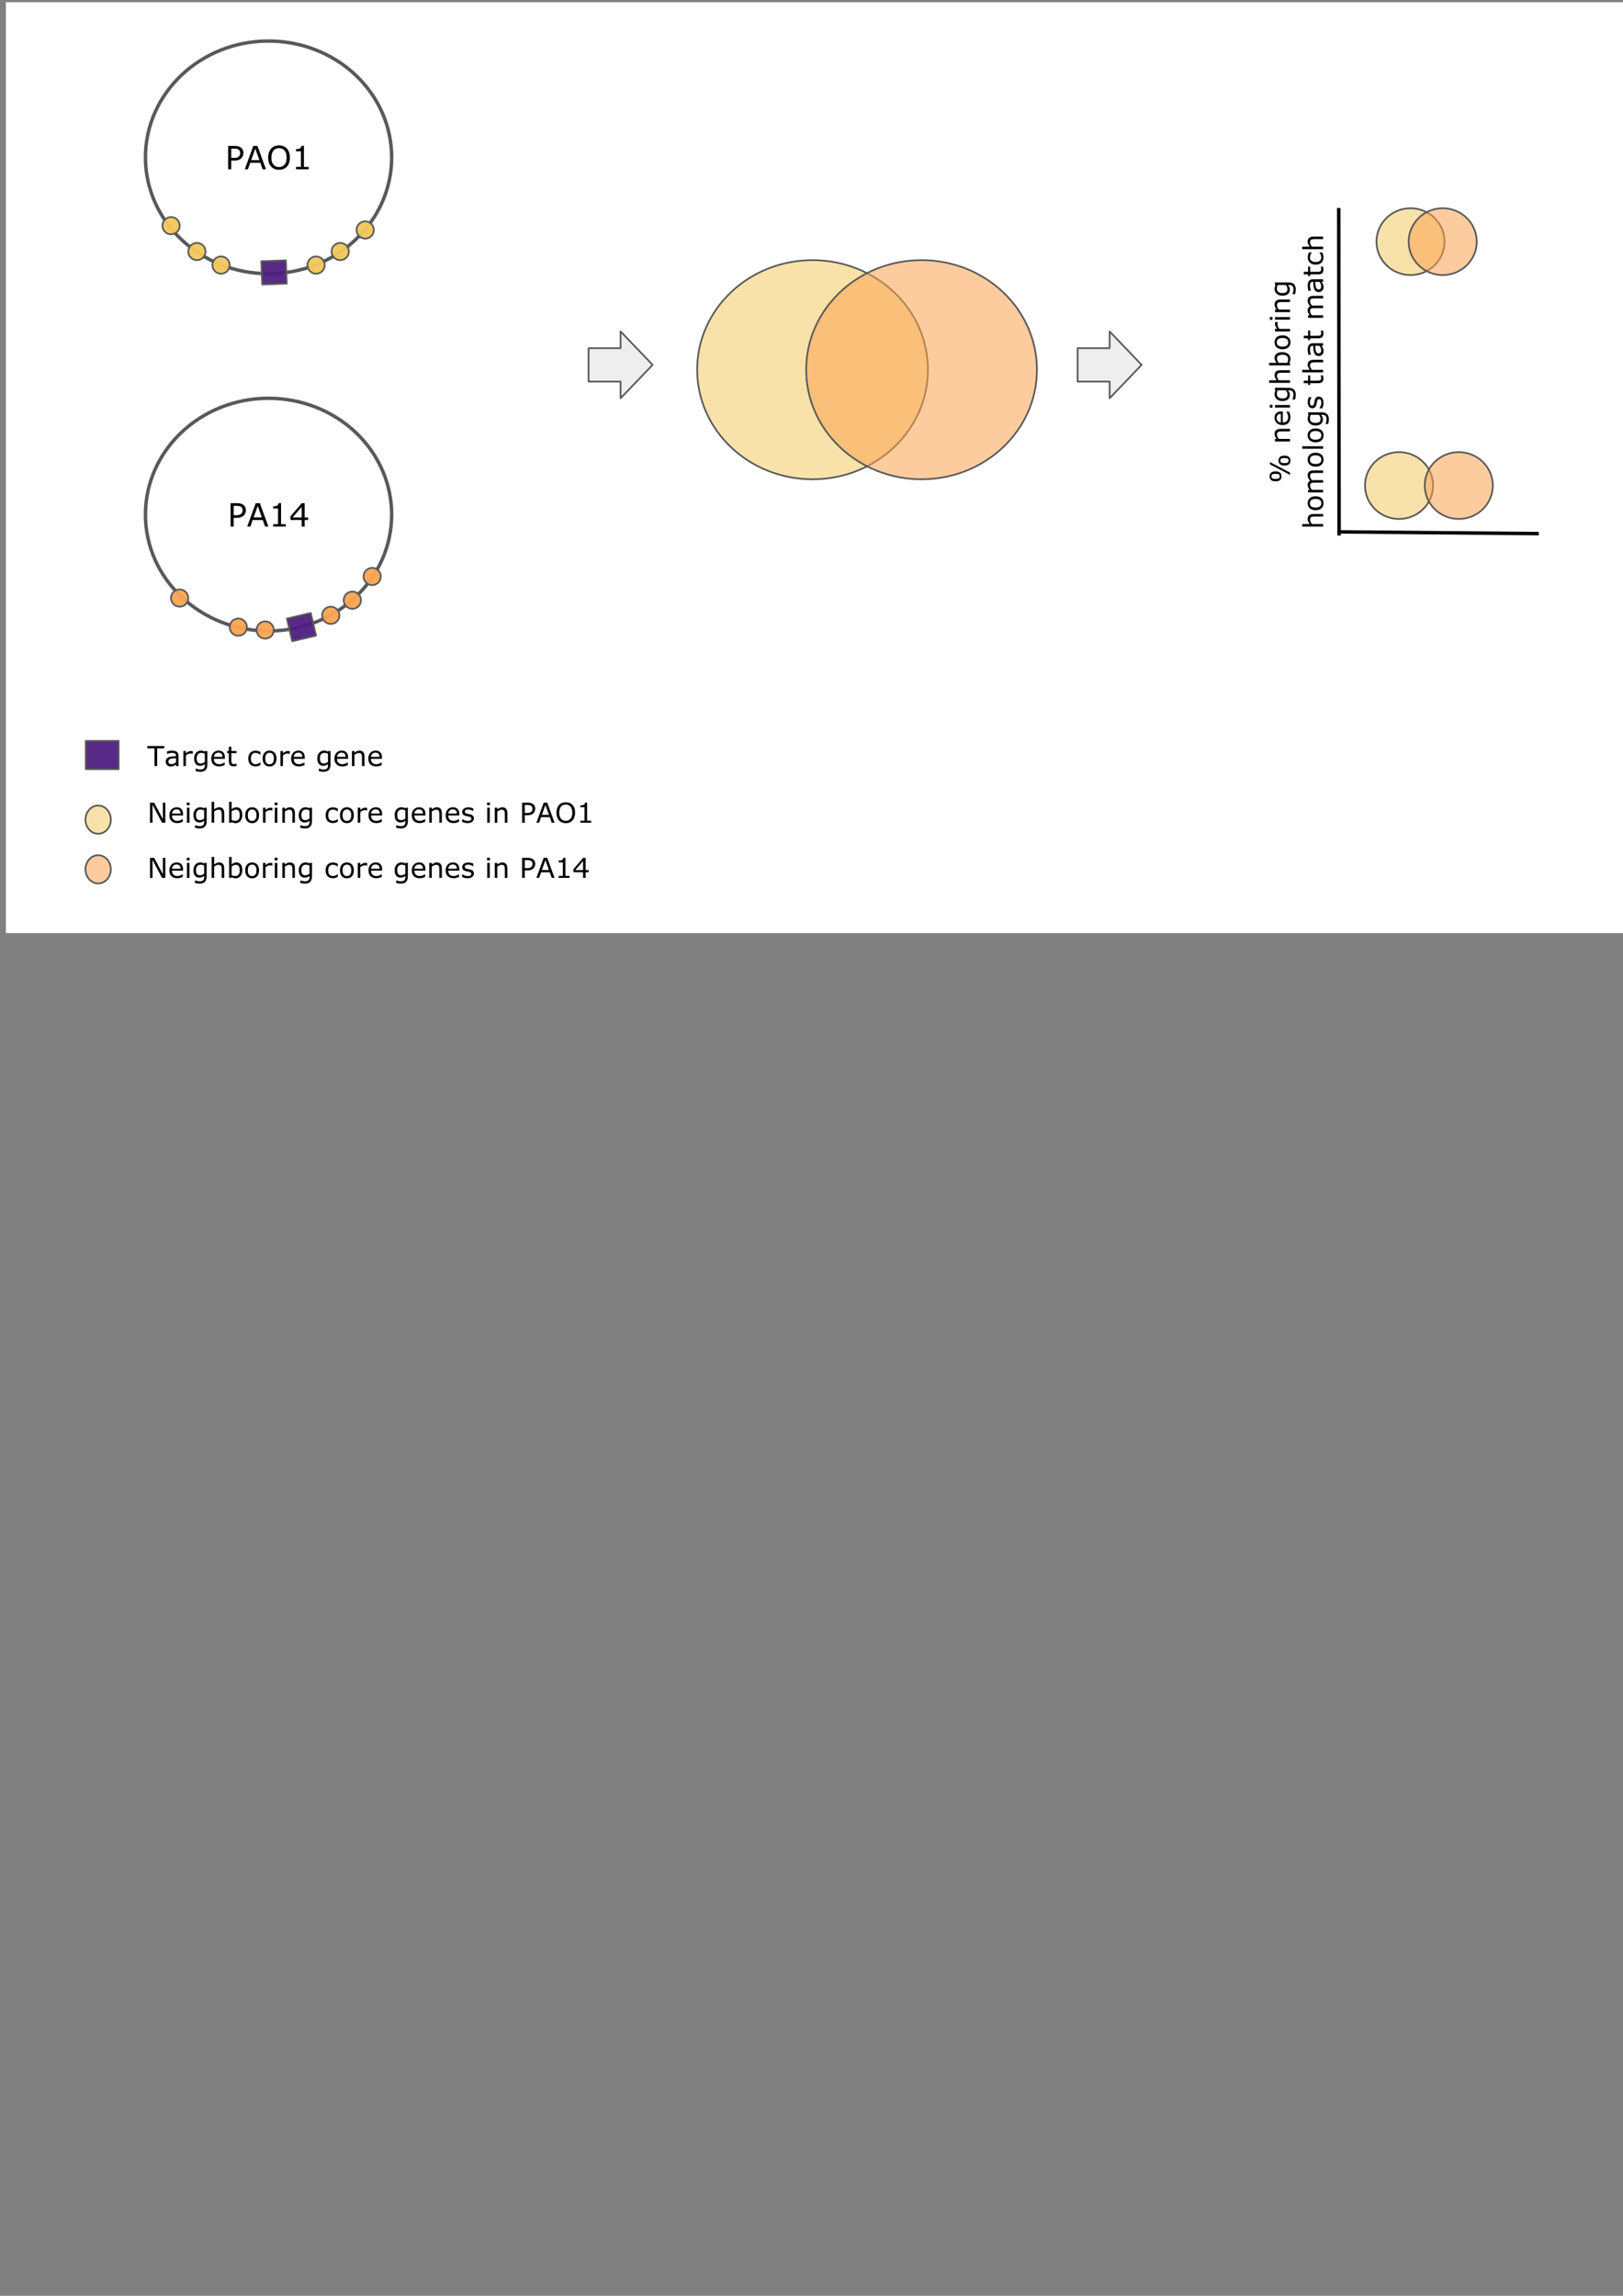 <?xml version="1.0" encoding="UTF-8" standalone="no"?>
<!-- Created with Inkscape (http://www.inkscape.org/) -->

<svg
   xmlns:dc="http://purl.org/dc/elements/1.1/"
   xmlns:cc="http://creativecommons.org/ns#"
   xmlns:rdf="http://www.w3.org/1999/02/22-rdf-syntax-ns#"
   xmlns:svg="http://www.w3.org/2000/svg"
   xmlns="http://www.w3.org/2000/svg"
   xmlns:sodipodi="http://sodipodi.sourceforge.net/DTD/sodipodi-0.dtd"
   xmlns:inkscape="http://www.inkscape.org/namespaces/inkscape"
   width="210mm"
   height="297mm"
   viewBox="0 0 210 297"
   version="1.1"
   id="svg8"
   inkscape:version="0.92.4 (5da689c313, 2019-01-14)"
   sodipodi:docname="fig2C_homolog_dist.svg">
  <rect x="0" y="0" width="210" height="297" fill="#808080" stroke="none"/>
  <defs
     id="defs2" />
  <sodipodi:namedview
     id="base"
     pagecolor="#ffffff"
     bordercolor="#666666"
     borderopacity="1.0"
     inkscape:pageopacity="0.0"
     inkscape:pageshadow="2"
     inkscape:zoom="0.35"
     inkscape:cx="-554.28571"
     inkscape:cy="560"
     inkscape:document-units="mm"
     inkscape:current-layer="layer1"
     showgrid="false"
     inkscape:window-width="1920"
     inkscape:window-height="1001"
     inkscape:window-x="-9"
     inkscape:window-y="-9"
     inkscape:window-maximized="1" />
  <g
     inkscape:label="Layer 1"
     inkscape:groupmode="layer"
     id="layer1">
    <g
       style="fill:none;stroke:none;stroke-linecap:square;stroke-miterlimit:10"
       id="g1261"
       transform="matrix(0.223,0,0,0.223,0.756,0.289)">
      <g
         id="g1180"
         clip-path="url(#g106f458d04b_0_0.0)">
        <path
           id="path1040"
           d="M 0,0 H 960 V 540 H 0 Z"
           inkscape:connector-curvature="0"
           style="fill:#ffffff;fill-rule:evenodd" />
        <path
           id="path1042"
           d="m 81,89.997 v 0 c 0,-37.277 31.982,-67.496 71.433,-67.496 v 0 c 18.945,0 37.115,7.111 50.511,19.769 13.396,12.658 20.922,29.826 20.922,47.727 v 0 c 0,37.277 -31.982,67.496 -71.433,67.496 v 0 c -39.451,0 -71.433,-30.219 -71.433,-67.496 z"
           inkscape:connector-curvature="0"
           style="fill:#000000;fill-opacity:0;fill-rule:evenodd" />
        <path
           id="path1044"
           d="m 81,89.997 v 0 c 0,-37.277 31.982,-67.496 71.433,-67.496 v 0 c 18.945,0 37.115,7.111 50.511,19.769 13.396,12.658 20.922,29.826 20.922,47.727 v 0 c 0,37.277 -31.982,67.496 -71.433,67.496 v 0 c -39.451,0 -71.433,-30.219 -71.433,-67.496 z"
           inkscape:connector-curvature="0"
           style="fill-rule:evenodd;stroke:#595959;stroke-width:2;stroke-linecap:butt;stroke-linejoin:round" />
        <path
           id="path1046"
           d="m 137.846,87.449 q 0,0.906 -0.312,1.688 -0.312,0.766 -0.875,1.328 -0.703,0.703 -1.656,1.047 -0.953,0.344 -2.422,0.344 h -1.797 v 5.062 h -1.797 v -13.562 h 3.672 q 1.219,0 2.062,0.203 0.859,0.203 1.516,0.641 0.766,0.516 1.188,1.297 0.422,0.766 0.422,1.953 z m -1.875,0.047 q 0,-0.703 -0.25,-1.219 -0.234,-0.516 -0.734,-0.844 -0.438,-0.281 -1,-0.406 -0.562,-0.125 -1.422,-0.125 h -1.781 v 5.422 h 1.516 q 1.094,0 1.781,-0.188 0.688,-0.203 1.109,-0.641 0.438,-0.438 0.609,-0.906 0.172,-0.484 0.172,-1.094 z m 14.953,9.422 h -1.922 l -1.328,-3.781 h -5.875 l -1.328,3.781 h -1.828 l 4.938,-13.562 h 2.406 z m -3.812,-5.328 -2.375,-6.656 -2.391,6.656 z m 15.988,-6.672 q 0.828,0.906 1.266,2.234 0.438,1.312 0.438,2.984 0,1.688 -0.453,3.016 -0.438,1.312 -1.25,2.203 -0.844,0.922 -1.984,1.391 -1.141,0.453 -2.609,0.453 -1.438,0 -2.609,-0.469 -1.156,-0.484 -1.984,-1.375 -0.812,-0.906 -1.266,-2.219 -0.438,-1.312 -0.438,-3 0,-1.656 0.438,-2.969 0.438,-1.312 1.281,-2.25 0.797,-0.906 1.984,-1.375 1.188,-0.469 2.594,-0.469 1.453,0 2.609,0.484 1.172,0.469 1.984,1.359 z m -0.172,5.219 q 0,-2.641 -1.188,-4.062 -1.172,-1.438 -3.234,-1.438 -2.062,0 -3.25,1.438 -1.172,1.422 -1.172,4.062 0,2.672 1.203,4.094 1.203,1.406 3.219,1.406 2.031,0 3.219,-1.406 1.203,-1.422 1.203,-4.094 z m 12.794,6.781 h -7.344 V 95.527 h 2.828 v -9.078 h -2.828 v -1.25 q 0.578,0 1.234,-0.094 0.656,-0.094 0.984,-0.281 0.422,-0.219 0.656,-0.562 0.25,-0.359 0.281,-0.953 h 1.422 v 12.219 h 2.766 z"
           inkscape:connector-curvature="0"
           style="fill:#000000;fill-rule:nonzero" />
        <path
           id="path1048"
           d="m 81,297.249 v 0 c 0,-37.277 31.982,-67.496 71.433,-67.496 v 0 c 18.945,0 37.115,7.111 50.511,19.769 13.396,12.658 20.922,29.826 20.922,47.727 v 0 c 0,37.277 -31.982,67.496 -71.433,67.496 v 0 c -39.451,0 -71.433,-30.219 -71.433,-67.496 z"
           inkscape:connector-curvature="0"
           style="fill:#000000;fill-opacity:0;fill-rule:evenodd" />
        <path
           id="path1050"
           d="m 81,297.249 v 0 c 0,-37.277 31.982,-67.496 71.433,-67.496 v 0 c 18.945,0 37.115,7.111 50.511,19.769 13.396,12.658 20.922,29.826 20.922,47.727 v 0 c 0,37.277 -31.982,67.496 -71.433,67.496 v 0 c -39.451,0 -71.433,-30.219 -71.433,-67.496 z"
           inkscape:connector-curvature="0"
           style="fill-rule:evenodd;stroke:#595959;stroke-width:2;stroke-linecap:butt;stroke-linejoin:round" />
        <path
           id="path1052"
           d="m 139.258,294.701 q 0,0.906 -0.312,1.688 -0.312,0.766 -0.875,1.328 -0.703,0.703 -1.656,1.047 -0.953,0.344 -2.422,0.344 h -1.797 v 5.062 h -1.797 v -13.562 h 3.672 q 1.219,0 2.062,0.203 0.859,0.203 1.516,0.641 0.766,0.516 1.188,1.297 0.422,0.766 0.422,1.953 z m -1.875,0.047 q 0,-0.703 -0.25,-1.219 -0.234,-0.516 -0.734,-0.844 -0.438,-0.281 -1,-0.406 -0.562,-0.125 -1.422,-0.125 h -1.781 v 5.422 h 1.516 q 1.094,0 1.781,-0.188 0.688,-0.203 1.109,-0.641 0.438,-0.438 0.609,-0.906 0.172,-0.484 0.172,-1.094 z m 14.953,9.422 h -1.922 l -1.328,-3.781 h -5.875 l -1.328,3.781 h -1.828 l 4.938,-13.562 h 2.406 z m -3.812,-5.328 -2.375,-6.656 -2.391,6.656 z m 13.925,5.328 h -7.344 v -1.391 h 2.828 v -9.078 h -2.828 v -1.25 q 0.578,0 1.234,-0.094 0.656,-0.094 0.984,-0.281 0.422,-0.219 0.656,-0.562 0.25,-0.359 0.281,-0.953 h 1.422 v 12.219 h 2.766 z m 12.939,-3.812 h -2 v 3.812 h -1.75 v -3.812 h -6.5 v -2.094 l 6.562,-7.656 h 1.688 v 8.281 h 2 z m -3.75,-1.469 v -6.109 l -5.266,6.109 z"
           inkscape:connector-curvature="0"
           style="fill:#000000;fill-rule:nonzero" />
        <path
           id="path1054"
           d="m 163.088,357.558 13.827,-3.244 3.055,13.134 -13.827,3.244 z"
           inkscape:connector-curvature="0"
           style="fill:#4e1c80;fill-opacity:0.938;fill-rule:evenodd" />
        <path
           id="path1056"
           d="m 163.088,357.558 13.827,-3.244 3.055,13.134 -13.827,3.244 z"
           inkscape:connector-curvature="0"
           style="fill-rule:evenodd;stroke:#595959;stroke-width:1;stroke-linecap:butt;stroke-linejoin:round" />
        <path
           id="path1058"
           d="m 46.362,428.517 h 19.087 v 16.378 H 46.362 Z"
           inkscape:connector-curvature="0"
           style="fill:#4e1c80;fill-opacity:0.938;fill-rule:evenodd" />
        <path
           id="path1060"
           d="m 46.362,428.517 h 19.087 v 16.378 H 46.362 Z"
           inkscape:connector-curvature="0"
           style="fill-rule:evenodd;stroke:#595959;stroke-width:1;stroke-linecap:butt;stroke-linejoin:round" />
        <path
           id="path1062"
           d="M 73.097,418.753 H 269.979 v 38.772 H 73.097 Z"
           inkscape:connector-curvature="0"
           style="fill:#000000;fill-opacity:0;fill-rule:evenodd" />
        <path
           id="path1064"
           d="m 91.956,432.848 h -4.156 v 10.266 h -1.547 v -10.266 h -4.156 v -1.375 h 9.859 z m 8.234,10.266 h -1.469 v -0.938 q -0.188,0.141 -0.531,0.375 -0.328,0.234 -0.641,0.375 -0.359,0.188 -0.844,0.312 -0.469,0.125 -1.109,0.125 -1.188,0 -2.016,-0.781 -0.812,-0.797 -0.812,-2 0,-1 0.422,-1.609 0.438,-0.609 1.219,-0.969 0.797,-0.344 1.906,-0.469 1.125,-0.125 2.406,-0.188 v -0.234 q 0,-0.5 -0.172,-0.828 -0.172,-0.328 -0.5,-0.516 -0.312,-0.172 -0.75,-0.234 -0.438,-0.062 -0.922,-0.062 -0.578,0 -1.297,0.156 -0.703,0.141 -1.453,0.438 h -0.078 v -1.5 q 0.422,-0.109 1.234,-0.25 0.812,-0.141 1.609,-0.141 0.922,0 1.594,0.156 0.688,0.141 1.188,0.516 0.5,0.359 0.75,0.938 0.266,0.562 0.266,1.406 z m -1.469,-2.156 v -2.422 q -0.672,0.031 -1.578,0.109 -0.906,0.078 -1.438,0.234 -0.641,0.172 -1.031,0.562 -0.391,0.375 -0.391,1.031 0,0.75 0.453,1.141 0.453,0.375 1.391,0.375 0.766,0 1.406,-0.297 0.641,-0.312 1.188,-0.734 z m 9.734,-4.969 h -0.078 q -0.328,-0.078 -0.641,-0.109 -0.297,-0.047 -0.719,-0.047 -0.688,0 -1.328,0.312 -0.625,0.297 -1.203,0.766 v 6.203 h -1.469 v -8.734 h 1.469 v 1.297 q 0.875,-0.703 1.531,-1 0.672,-0.297 1.375,-0.297 0.375,0 0.547,0.031 0.172,0.016 0.516,0.062 z m 8.469,6.125 q 0,2.234 -1.016,3.266 -1,1.047 -3.094,1.047 -0.703,0 -1.359,-0.109 -0.656,-0.094 -1.297,-0.266 v -1.5 h 0.078 q 0.359,0.141 1.141,0.344 0.781,0.203 1.562,0.203 0.75,0 1.234,-0.188 0.5,-0.172 0.766,-0.484 0.281,-0.312 0.391,-0.75 0.125,-0.422 0.125,-0.953 v -0.797 q -0.672,0.531 -1.281,0.797 -0.594,0.25 -1.531,0.25 -1.562,0 -2.484,-1.125 -0.922,-1.125 -0.922,-3.188 0,-1.125 0.312,-1.938 0.328,-0.812 0.875,-1.406 0.5,-0.562 1.219,-0.859 0.734,-0.312 1.453,-0.312 0.766,0 1.266,0.156 0.516,0.141 1.094,0.453 l 0.094,-0.375 h 1.375 z m -1.469,-1.406 v -4.75 q -0.594,-0.266 -1.094,-0.375 -0.5,-0.125 -1,-0.125 -1.219,0 -1.922,0.812 -0.688,0.812 -0.688,2.359 0,1.469 0.516,2.234 0.516,0.75 1.719,0.75 0.641,0 1.281,-0.234 0.641,-0.25 1.188,-0.672 z m 11.656,-1.812 h -6.422 q 0,0.812 0.234,1.406 0.25,0.594 0.672,0.984 0.406,0.375 0.953,0.562 0.562,0.188 1.234,0.188 0.891,0 1.797,-0.359 0.906,-0.359 1.281,-0.703 h 0.078 v 1.609 q -0.734,0.312 -1.516,0.531 -0.766,0.203 -1.625,0.203 -2.172,0 -3.391,-1.172 -1.219,-1.188 -1.219,-3.344 0,-2.141 1.172,-3.391 1.172,-1.266 3.078,-1.266 1.766,0 2.719,1.031 0.953,1.031 0.953,2.922 z m -1.422,-1.125 q -0.016,-1.156 -0.594,-1.781 -0.562,-0.641 -1.734,-0.641 -1.188,0 -1.891,0.703 -0.688,0.688 -0.781,1.719 z m 8.187,5.266 q -0.422,0.109 -0.906,0.172 -0.484,0.078 -0.875,0.078 -1.328,0 -2.031,-0.719 -0.688,-0.719 -0.688,-2.312 v -4.641 h -1 v -1.234 h 1 v -2.5 h 1.469 v 2.5 h 3.031 v 1.234 h -3.031 v 3.984 q 0,0.688 0.031,1.078 0.031,0.375 0.219,0.719 0.172,0.312 0.469,0.453 0.297,0.141 0.922,0.141 0.359,0 0.75,-0.094 0.391,-0.109 0.562,-0.188 h 0.078 z m 13.852,-0.469 q -0.734,0.344 -1.406,0.547 -0.656,0.203 -1.391,0.203 -0.953,0 -1.75,-0.281 -0.781,-0.281 -1.344,-0.844 -0.562,-0.562 -0.875,-1.422 -0.312,-0.859 -0.312,-2.016 0,-2.141 1.172,-3.359 1.172,-1.219 3.109,-1.219 0.75,0 1.469,0.219 0.719,0.203 1.328,0.516 v 1.625 h -0.078 q -0.672,-0.516 -1.391,-0.797 -0.719,-0.281 -1.391,-0.281 -1.25,0 -1.984,0.844 -0.719,0.828 -0.719,2.453 0,1.578 0.703,2.438 0.719,0.844 2,0.844 0.438,0 0.891,-0.109 0.469,-0.125 0.844,-0.312 0.312,-0.172 0.594,-0.344 0.281,-0.188 0.453,-0.328 h 0.078 z m 9.32,-3.812 q 0,2.125 -1.094,3.375 -1.094,1.234 -2.938,1.234 -1.844,0 -2.938,-1.234 -1.094,-1.25 -1.094,-3.375 0,-2.141 1.094,-3.375 1.094,-1.234 2.938,-1.234 1.844,0 2.938,1.234 1.094,1.234 1.094,3.375 z m -1.516,0 q 0,-1.703 -0.672,-2.516 -0.656,-0.828 -1.844,-0.828 -1.188,0 -1.859,0.828 -0.656,0.812 -0.656,2.516 0,1.641 0.656,2.484 0.672,0.844 1.859,0.844 1.172,0 1.844,-0.828 0.672,-0.844 0.672,-2.5 z m 9.227,-2.766 h -0.078 q -0.328,-0.078 -0.641,-0.109 -0.297,-0.047 -0.719,-0.047 -0.688,0 -1.328,0.312 -0.625,0.297 -1.203,0.766 v 6.203 h -1.469 v -8.734 h 1.469 v 1.297 q 0.875,-0.703 1.531,-1 0.672,-0.297 1.375,-0.297 0.375,0 0.547,0.031 0.172,0.016 0.516,0.062 z m 8.688,2.906 h -6.422 q 0,0.812 0.234,1.406 0.25,0.594 0.672,0.984 0.406,0.375 0.953,0.562 0.562,0.188 1.234,0.188 0.891,0 1.797,-0.359 0.906,-0.359 1.281,-0.703 h 0.078 v 1.609 q -0.734,0.312 -1.516,0.531 -0.766,0.203 -1.625,0.203 -2.172,0 -3.391,-1.172 -1.219,-1.188 -1.219,-3.344 0,-2.141 1.172,-3.391 1.172,-1.266 3.078,-1.266 1.766,0 2.719,1.031 0.953,1.031 0.953,2.922 z m -1.422,-1.125 q -0.016,-1.156 -0.594,-1.781 -0.562,-0.641 -1.734,-0.641 -1.188,0 -1.891,0.703 -0.688,0.688 -0.781,1.719 z m 16.359,4.344 q 0,2.234 -1.016,3.266 -1,1.047 -3.094,1.047 -0.703,0 -1.359,-0.109 -0.656,-0.094 -1.297,-0.266 v -1.5 h 0.078 q 0.359,0.141 1.141,0.344 0.781,0.203 1.562,0.203 0.75,0 1.234,-0.188 0.5,-0.172 0.766,-0.484 0.281,-0.312 0.391,-0.75 0.125,-0.422 0.125,-0.953 v -0.797 q -0.672,0.531 -1.281,0.797 -0.594,0.25 -1.531,0.25 -1.562,0 -2.484,-1.125 -0.922,-1.125 -0.922,-3.188 0,-1.125 0.312,-1.938 0.328,-0.812 0.875,-1.406 0.5,-0.562 1.219,-0.859 0.734,-0.312 1.453,-0.312 0.766,0 1.266,0.156 0.516,0.141 1.094,0.453 l 0.094,-0.375 h 1.375 z m -1.469,-1.406 v -4.75 q -0.594,-0.266 -1.094,-0.375 -0.5,-0.125 -1,-0.125 -1.219,0 -1.922,0.812 -0.688,0.812 -0.688,2.359 0,1.469 0.516,2.234 0.516,0.75 1.719,0.75 0.641,0 1.281,-0.234 0.641,-0.25 1.188,-0.672 z m 11.656,-1.812 h -6.422 q 0,0.812 0.234,1.406 0.25,0.594 0.672,0.984 0.406,0.375 0.953,0.562 0.562,0.188 1.234,0.188 0.891,0 1.797,-0.359 0.906,-0.359 1.281,-0.703 h 0.078 v 1.609 q -0.734,0.312 -1.516,0.531 -0.766,0.203 -1.625,0.203 -2.172,0 -3.391,-1.172 -1.219,-1.188 -1.219,-3.344 0,-2.141 1.172,-3.391 1.172,-1.266 3.078,-1.266 1.766,0 2.719,1.031 0.953,1.031 0.953,2.922 z m -1.422,-1.125 q -0.016,-1.156 -0.594,-1.781 -0.562,-0.641 -1.734,-0.641 -1.188,0 -1.891,0.703 -0.688,0.688 -0.781,1.719 z m 10.953,5.344 h -1.469 v -4.969 q 0,-0.609 -0.078,-1.125 -0.062,-0.531 -0.25,-0.828 -0.203,-0.328 -0.578,-0.484 -0.359,-0.172 -0.938,-0.172 -0.609,0 -1.266,0.297 -0.656,0.297 -1.25,0.766 v 6.516 h -1.469 v -8.734 h 1.469 v 0.969 q 0.688,-0.562 1.422,-0.875 0.734,-0.328 1.5,-0.328 1.422,0 2.156,0.859 0.75,0.844 0.75,2.438 z m 10.125,-4.219 h -6.422 q 0,0.812 0.234,1.406 0.25,0.594 0.672,0.984 0.406,0.375 0.953,0.562 0.562,0.188 1.234,0.188 0.891,0 1.797,-0.359 0.906,-0.359 1.281,-0.703 h 0.078 v 1.609 q -0.734,0.312 -1.516,0.531 -0.766,0.203 -1.625,0.203 -2.172,0 -3.391,-1.172 -1.219,-1.188 -1.219,-3.344 0,-2.141 1.172,-3.391 1.172,-1.266 3.078,-1.266 1.766,0 2.719,1.031 0.953,1.031 0.953,2.922 z m -1.422,-1.125 q -0.016,-1.156 -0.594,-1.781 -0.562,-0.641 -1.734,-0.641 -1.188,0 -1.891,0.703 -0.688,0.688 -0.781,1.719 z"
           inkscape:connector-curvature="0"
           style="fill:#000000;fill-rule:nonzero" />
        <path
           id="path1066"
           d="M 73.097,451.63 H 351.995 v 38.772 H 73.097 Z"
           inkscape:connector-curvature="0"
           style="fill:#000000;fill-opacity:0;fill-rule:evenodd" />
        <path
           id="path1068"
           d="m 92.535,475.99 h -1.906 L 85.113,465.584 v 10.406 h -1.453 v -11.641 h 2.406 l 5.031,9.5 v -9.5 h 1.438 z m 10.281,-4.219 h -6.422 q 0,0.812 0.234,1.406 0.25,0.594 0.672,0.984 0.406,0.375 0.953,0.562 0.562,0.188 1.234,0.188 0.891,0 1.797,-0.359 0.906,-0.359 1.281,-0.703 h 0.078 v 1.609 q -0.734,0.312 -1.516,0.531 -0.766,0.203 -1.625,0.203 -2.172,0 -3.391,-1.172 -1.219,-1.188 -1.219,-3.344 0,-2.141 1.172,-3.391 1.172,-1.266 3.078,-1.266 1.766,0 2.719,1.031 0.953,1.031 0.953,2.922 z m -1.422,-1.125 q -0.016,-1.156 -0.594,-1.781 -0.562,-0.641 -1.734,-0.641 -1.188,0 -1.891,0.703 -0.688,0.688 -0.781,1.719 z m 5.234,-4.844 h -1.656 v -1.531 h 1.656 z m -0.094,10.188 h -1.469 v -8.734 h 1.469 z m 9.984,-1 q 0,2.234 -1.016,3.266 -1,1.047 -3.094,1.047 -0.703,0 -1.359,-0.109 -0.656,-0.094 -1.297,-0.266 v -1.5 h 0.078 q 0.359,0.141 1.141,0.344 0.781,0.203 1.562,0.203 0.75,0 1.234,-0.188 0.5,-0.172 0.766,-0.484 0.281,-0.312 0.391,-0.75 0.125,-0.422 0.125,-0.953 v -0.797 q -0.672,0.531 -1.281,0.797 -0.594,0.25 -1.531,0.25 -1.562,0 -2.484,-1.125 -0.922,-1.125 -0.922,-3.188 0,-1.125 0.312,-1.938 0.328,-0.812 0.875,-1.406 0.5,-0.562 1.219,-0.859 0.734,-0.312 1.453,-0.312 0.766,0 1.266,0.156 0.516,0.141 1.094,0.453 l 0.094,-0.375 h 1.375 z m -1.469,-1.406 v -4.75 q -0.594,-0.266 -1.094,-0.375 -0.5,-0.125 -1,-0.125 -1.219,0 -1.922,0.812 -0.688,0.812 -0.688,2.359 0,1.469 0.516,2.234 0.516,0.75 1.719,0.75 0.641,0 1.281,-0.234 0.641,-0.25 1.188,-0.672 z m 11.656,2.406 h -1.469 v -4.969 q 0,-0.609 -0.078,-1.125 -0.062,-0.531 -0.25,-0.828 -0.203,-0.328 -0.578,-0.484 -0.359,-0.172 -0.938,-0.172 -0.609,0 -1.266,0.297 -0.656,0.297 -1.25,0.766 v 6.516 h -1.469 v -12.156 h 1.469 v 4.391 q 0.688,-0.562 1.422,-0.875 0.734,-0.328 1.5,-0.328 1.422,0 2.156,0.859 0.75,0.844 0.75,2.438 z m 10.5,-4.438 q 0,1.094 -0.312,1.969 -0.297,0.875 -0.828,1.469 -0.547,0.625 -1.219,0.938 -0.656,0.312 -1.453,0.312 -0.75,0 -1.312,-0.188 -0.547,-0.172 -1.078,-0.469 l -0.094,0.406 h -1.375 v -12.156 h 1.469 v 4.344 q 0.609,-0.516 1.297,-0.828 0.703,-0.328 1.578,-0.328 1.547,0 2.438,1.188 0.891,1.188 0.891,3.344 z m -1.516,0.047 q 0,-1.562 -0.516,-2.375 -0.516,-0.812 -1.656,-0.812 -0.641,0 -1.297,0.281 -0.656,0.281 -1.219,0.719 v 5 q 0.625,0.281 1.062,0.391 0.453,0.109 1.031,0.109 1.219,0 1.906,-0.797 0.688,-0.812 0.688,-2.516 z m 11.25,0.031 q 0,2.125 -1.094,3.375 -1.094,1.234 -2.938,1.234 -1.844,0 -2.938,-1.234 -1.094,-1.25 -1.094,-3.375 0,-2.141 1.094,-3.375 1.094,-1.234 2.938,-1.234 1.844,0 2.938,1.234 1.094,1.234 1.094,3.375 z m -1.516,0 q 0,-1.703 -0.672,-2.516 -0.656,-0.828 -1.844,-0.828 -1.188,0 -1.859,0.828 -0.656,0.812 -0.656,2.516 0,1.641 0.656,2.484 0.672,0.844 1.859,0.844 1.172,0 1.844,-0.828 0.672,-0.844 0.672,-2.5 z m 9.227,-2.766 h -0.078 q -0.328,-0.078 -0.641,-0.109 -0.297,-0.047 -0.719,-0.047 -0.688,0 -1.328,0.312 -0.625,0.297 -1.203,0.766 v 6.203 h -1.469 v -8.734 h 1.469 v 1.297 q 0.875,-0.703 1.531,-1 0.672,-0.297 1.375,-0.297 0.375,0 0.547,0.031 0.172,0.016 0.516,0.062 z m 2.969,-3.062 h -1.656 v -1.531 h 1.656 z m -0.094,10.188 h -1.469 v -8.734 h 1.469 z m 10.203,0 h -1.469 v -4.969 q 0,-0.609 -0.078,-1.125 -0.062,-0.531 -0.25,-0.828 -0.203,-0.328 -0.578,-0.484 -0.359,-0.172 -0.938,-0.172 -0.609,0 -1.266,0.297 -0.656,0.297 -1.25,0.766 v 6.516 h -1.469 v -8.734 h 1.469 v 0.969 q 0.688,-0.562 1.422,-0.875 0.734,-0.328 1.5,-0.328 1.422,0 2.156,0.859 0.75,0.844 0.75,2.438 z m 9.906,-1 q 0,2.234 -1.016,3.266 -1,1.047 -3.094,1.047 -0.703,0 -1.359,-0.109 -0.656,-0.094 -1.297,-0.266 v -1.5 h 0.078 q 0.359,0.141 1.141,0.344 0.781,0.203 1.562,0.203 0.75,0 1.234,-0.188 0.5,-0.172 0.766,-0.484 0.281,-0.312 0.391,-0.75 0.125,-0.422 0.125,-0.953 v -0.797 q -0.672,0.531 -1.281,0.797 -0.594,0.25 -1.531,0.25 -1.562,0 -2.484,-1.125 -0.922,-1.125 -0.922,-3.188 0,-1.125 0.312,-1.938 0.328,-0.812 0.875,-1.406 0.5,-0.562 1.219,-0.859 0.734,-0.312 1.453,-0.312 0.766,0 1.266,0.156 0.516,0.141 1.094,0.453 l 0.094,-0.375 h 1.375 z m -1.469,-1.406 v -4.75 q -0.594,-0.266 -1.094,-0.375 -0.5,-0.125 -1,-0.125 -1.219,0 -1.922,0.812 -0.688,0.812 -0.688,2.359 0,1.469 0.516,2.234 0.516,0.75 1.719,0.75 0.641,0 1.281,-0.234 0.641,-0.25 1.188,-0.672 z m 16.438,1.859 q -0.734,0.344 -1.406,0.547 -0.656,0.203 -1.391,0.203 -0.953,0 -1.75,-0.281 -0.781,-0.281 -1.344,-0.844 -0.562,-0.562 -0.875,-1.422 -0.312,-0.859 -0.312,-2.016 0,-2.141 1.172,-3.359 1.172,-1.219 3.109,-1.219 0.75,0 1.469,0.219 0.719,0.203 1.328,0.516 v 1.625 h -0.078 q -0.672,-0.516 -1.391,-0.797 -0.719,-0.281 -1.391,-0.281 -1.25,0 -1.984,0.844 -0.719,0.828 -0.719,2.453 0,1.578 0.703,2.438 0.719,0.844 2,0.844 0.438,0 0.891,-0.109 0.469,-0.125 0.844,-0.312 0.312,-0.172 0.594,-0.344 0.281,-0.188 0.453,-0.328 h 0.078 z m 9.32,-3.812 q 0,2.125 -1.094,3.375 -1.094,1.234 -2.938,1.234 -1.844,0 -2.938,-1.234 -1.094,-1.25 -1.094,-3.375 0,-2.141 1.094,-3.375 1.094,-1.234 2.938,-1.234 1.844,0 2.938,1.234 1.094,1.234 1.094,3.375 z m -1.516,0 q 0,-1.703 -0.672,-2.516 -0.656,-0.828 -1.844,-0.828 -1.188,0 -1.859,0.828 -0.656,0.812 -0.656,2.516 0,1.641 0.656,2.484 0.672,0.844 1.859,0.844 1.172,0 1.844,-0.828 0.672,-0.844 0.672,-2.5 z m 9.227,-2.766 h -0.078 q -0.328,-0.078 -0.641,-0.109 -0.297,-0.047 -0.719,-0.047 -0.688,0 -1.328,0.312 -0.625,0.297 -1.203,0.766 v 6.203 h -1.469 v -8.734 h 1.469 v 1.297 q 0.875,-0.703 1.531,-1 0.672,-0.297 1.375,-0.297 0.375,0 0.547,0.031 0.172,0.016 0.516,0.062 z m 8.688,2.906 h -6.422 q 0,0.812 0.234,1.406 0.25,0.594 0.672,0.984 0.406,0.375 0.953,0.562 0.562,0.188 1.234,0.188 0.891,0 1.797,-0.359 0.906,-0.359 1.281,-0.703 h 0.078 v 1.609 q -0.734,0.312 -1.516,0.531 -0.766,0.203 -1.625,0.203 -2.172,0 -3.391,-1.172 -1.219,-1.188 -1.219,-3.344 0,-2.141 1.172,-3.391 1.172,-1.266 3.078,-1.266 1.766,0 2.719,1.031 0.953,1.031 0.953,2.922 z m -1.422,-1.125 q -0.016,-1.156 -0.594,-1.781 -0.562,-0.641 -1.734,-0.641 -1.188,0 -1.891,0.703 -0.688,0.688 -0.781,1.719 z m 16.359,4.344 q 0,2.234 -1.016,3.266 -1,1.047 -3.094,1.047 -0.703,0 -1.359,-0.109 -0.656,-0.094 -1.297,-0.266 v -1.5 h 0.078 q 0.359,0.141 1.141,0.344 0.781,0.203 1.562,0.203 0.75,0 1.234,-0.188 0.5,-0.172 0.766,-0.484 0.281,-0.312 0.391,-0.75 0.125,-0.422 0.125,-0.953 v -0.797 q -0.672,0.531 -1.281,0.797 -0.594,0.25 -1.531,0.25 -1.562,0 -2.484,-1.125 -0.922,-1.125 -0.922,-3.188 0,-1.125 0.312,-1.938 0.328,-0.812 0.875,-1.406 0.5,-0.562 1.219,-0.859 0.734,-0.312 1.453,-0.312 0.766,0 1.266,0.156 0.516,0.141 1.094,0.453 l 0.094,-0.375 h 1.375 z m -1.469,-1.406 v -4.75 q -0.594,-0.266 -1.094,-0.375 -0.5,-0.125 -1,-0.125 -1.219,0 -1.922,0.812 -0.688,0.812 -0.688,2.359 0,1.469 0.516,2.234 0.516,0.75 1.719,0.75 0.641,0 1.281,-0.234 0.641,-0.25 1.188,-0.672 z m 11.656,-1.812 h -6.422 q 0,0.812 0.234,1.406 0.25,0.594 0.672,0.984 0.406,0.375 0.953,0.562 0.562,0.188 1.234,0.188 0.891,0 1.797,-0.359 0.906,-0.359 1.281,-0.703 h 0.078 v 1.609 q -0.734,0.312 -1.516,0.531 -0.766,0.203 -1.625,0.203 -2.172,0 -3.391,-1.172 -1.219,-1.188 -1.219,-3.344 0,-2.141 1.172,-3.391 1.172,-1.266 3.078,-1.266 1.766,0 2.719,1.031 0.953,1.031 0.953,2.922 z m -1.422,-1.125 q -0.016,-1.156 -0.594,-1.781 -0.562,-0.641 -1.734,-0.641 -1.188,0 -1.891,0.703 -0.688,0.688 -0.781,1.719 z m 10.953,5.344 h -1.469 v -4.969 q 0,-0.609 -0.078,-1.125 -0.062,-0.531 -0.25,-0.828 -0.203,-0.328 -0.578,-0.484 -0.359,-0.172 -0.938,-0.172 -0.609,0 -1.266,0.297 -0.656,0.297 -1.25,0.766 v 6.516 h -1.469 v -8.734 h 1.469 v 0.969 q 0.688,-0.562 1.422,-0.875 0.734,-0.328 1.5,-0.328 1.422,0 2.156,0.859 0.75,0.844 0.75,2.438 z m 10.125,-4.219 h -6.422 q 0,0.812 0.234,1.406 0.25,0.594 0.672,0.984 0.406,0.375 0.953,0.562 0.562,0.188 1.234,0.188 0.891,0 1.797,-0.359 0.906,-0.359 1.281,-0.703 h 0.078 v 1.609 q -0.734,0.312 -1.516,0.531 -0.766,0.203 -1.625,0.203 -2.172,0 -3.391,-1.172 -1.219,-1.188 -1.219,-3.344 0,-2.141 1.172,-3.391 1.172,-1.266 3.078,-1.266 1.766,0 2.719,1.031 0.953,1.031 0.953,2.922 z m -1.422,-1.125 q -0.016,-1.156 -0.594,-1.781 -0.562,-0.641 -1.734,-0.641 -1.188,0 -1.891,0.703 -0.688,0.688 -0.781,1.719 z m 9.891,2.828 q 0,1.188 -1,1.969 -0.984,0.766 -2.688,0.766 -0.969,0 -1.781,-0.234 -0.812,-0.234 -1.359,-0.516 v -1.641 h 0.078 q 0.703,0.516 1.547,0.828 0.859,0.312 1.641,0.312 0.969,0 1.516,-0.312 0.547,-0.312 0.547,-0.984 0,-0.516 -0.297,-0.781 -0.297,-0.266 -1.141,-0.453 -0.312,-0.078 -0.828,-0.172 -0.5,-0.094 -0.906,-0.203 -1.156,-0.297 -1.641,-0.891 -0.469,-0.594 -0.469,-1.453 0,-0.531 0.219,-1 0.219,-0.484 0.672,-0.859 0.438,-0.375 1.109,-0.578 0.688,-0.219 1.516,-0.219 0.781,0 1.578,0.188 0.812,0.188 1.344,0.469 v 1.562 h -0.078 q -0.562,-0.406 -1.375,-0.688 -0.797,-0.297 -1.578,-0.297 -0.797,0 -1.359,0.312 -0.547,0.312 -0.547,0.922 0,0.531 0.328,0.812 0.328,0.266 1.062,0.438 0.406,0.094 0.906,0.188 0.516,0.094 0.844,0.172 1.031,0.234 1.578,0.812 0.562,0.578 0.562,1.531 z m 9.305,-7.672 h -1.656 v -1.531 h 1.656 z m -0.094,10.188 h -1.469 v -8.734 h 1.469 z m 10.203,0 h -1.469 v -4.969 q 0,-0.609 -0.078,-1.125 -0.062,-0.531 -0.25,-0.828 -0.203,-0.328 -0.578,-0.484 -0.359,-0.172 -0.938,-0.172 -0.609,0 -1.266,0.297 -0.656,0.297 -1.25,0.766 v 6.516 h -1.469 v -8.734 h 1.469 v 0.969 q 0.688,-0.562 1.422,-0.875 0.734,-0.328 1.5,-0.328 1.422,0 2.156,0.859 0.75,0.844 0.75,2.438 z m 16.172,-8.125 q 0,0.781 -0.266,1.438 -0.266,0.656 -0.75,1.141 -0.609,0.609 -1.438,0.906 -0.812,0.297 -2.062,0.297 h -1.547 v 4.344 h -1.547 v -11.641 h 3.156 q 1.047,0 1.766,0.188 0.734,0.172 1.297,0.547 0.672,0.438 1.031,1.109 0.359,0.656 0.359,1.672 z m -1.609,0.047 q 0,-0.609 -0.219,-1.047 -0.203,-0.453 -0.625,-0.734 -0.375,-0.234 -0.859,-0.344 -0.484,-0.109 -1.219,-0.109 h -1.531 v 4.656 h 1.312 q 0.938,0 1.516,-0.172 0.594,-0.172 0.953,-0.531 0.375,-0.375 0.516,-0.781 0.156,-0.422 0.156,-0.938 z m 12.82,8.078 h -1.641 l -1.141,-3.25 h -5.031 l -1.141,3.25 h -1.578 l 4.234,-11.641 h 2.062 z m -3.266,-4.578 -2.031,-5.703 -2.047,5.703 z m 13.703,-5.719 q 0.719,0.781 1.094,1.922 0.375,1.125 0.375,2.562 0,1.438 -0.391,2.578 -0.375,1.125 -1.078,1.891 -0.719,0.781 -1.703,1.188 -0.969,0.406 -2.234,0.406 -1.219,0 -2.234,-0.406 -1,-0.422 -1.703,-1.188 -0.703,-0.781 -1.078,-1.906 -0.375,-1.125 -0.375,-2.562 0,-1.422 0.375,-2.547 0.375,-1.141 1.094,-1.938 0.688,-0.766 1.703,-1.172 1.016,-0.406 2.219,-0.406 1.25,0 2.25,0.406 1,0.406 1.688,1.172 z m -0.141,4.484 q 0,-2.266 -1.016,-3.5 -1.016,-1.234 -2.766,-1.234 -1.781,0 -2.797,1.234 -1,1.234 -1,3.5 0,2.281 1.031,3.5 1.031,1.219 2.766,1.219 1.734,0 2.75,-1.219 1.031,-1.219 1.031,-3.5 z m 10.969,5.812 h -6.297 v -1.188 h 2.422 v -7.797 h -2.422 v -1.062 q 0.5,0 1.062,-0.078 0.562,-0.094 0.844,-0.25 0.359,-0.188 0.562,-0.484 0.219,-0.312 0.25,-0.812 h 1.203 v 10.484 h 2.375 z"
           inkscape:connector-curvature="0"
           style="fill:#000000;fill-rule:nonzero" />
        <path
           id="path1070"
           d="M 73.097,483.63 H 351.995 v 38.772 H 73.097 Z"
           inkscape:connector-curvature="0"
           style="fill:#000000;fill-opacity:0;fill-rule:evenodd" />
        <path
           id="path1072"
           d="m 92.535,507.99 h -1.906 L 85.113,497.584 v 10.406 h -1.453 v -11.641 h 2.406 l 5.031,9.5 v -9.5 h 1.438 z m 10.281,-4.219 h -6.422 q 0,0.812 0.234,1.406 0.25,0.594 0.672,0.984 0.406,0.375 0.953,0.562 0.562,0.188 1.234,0.188 0.891,0 1.797,-0.359 0.906,-0.359 1.281,-0.703 h 0.078 v 1.609 q -0.734,0.312 -1.516,0.531 -0.766,0.203 -1.625,0.203 -2.172,0 -3.391,-1.172 -1.219,-1.188 -1.219,-3.344 0,-2.141 1.172,-3.391 1.172,-1.266 3.078,-1.266 1.766,0 2.719,1.031 0.953,1.031 0.953,2.922 z m -1.422,-1.125 q -0.016,-1.156 -0.594,-1.781 -0.562,-0.641 -1.734,-0.641 -1.188,0 -1.891,0.703 -0.688,0.688 -0.781,1.719 z m 5.234,-4.844 h -1.656 v -1.531 h 1.656 z m -0.094,10.188 h -1.469 v -8.734 h 1.469 z m 9.984,-1 q 0,2.234 -1.016,3.266 -1,1.047 -3.094,1.047 -0.703,0 -1.359,-0.109 -0.656,-0.094 -1.297,-0.266 v -1.5 h 0.078 q 0.359,0.141 1.141,0.344 0.781,0.203 1.562,0.203 0.75,0 1.234,-0.188 0.5,-0.172 0.766,-0.484 0.281,-0.312 0.391,-0.75 0.125,-0.422 0.125,-0.953 v -0.797 q -0.672,0.531 -1.281,0.797 -0.594,0.25 -1.531,0.25 -1.562,0 -2.484,-1.125 -0.922,-1.125 -0.922,-3.188 0,-1.125 0.312,-1.938 0.328,-0.812 0.875,-1.406 0.5,-0.562 1.219,-0.859 0.734,-0.312 1.453,-0.312 0.766,0 1.266,0.156 0.516,0.141 1.094,0.453 l 0.094,-0.375 h 1.375 z m -1.469,-1.406 v -4.75 q -0.594,-0.266 -1.094,-0.375 -0.5,-0.125 -1,-0.125 -1.219,0 -1.922,0.812 -0.688,0.812 -0.688,2.359 0,1.469 0.516,2.234 0.516,0.75 1.719,0.75 0.641,0 1.281,-0.234 0.641,-0.25 1.188,-0.672 z m 11.656,2.406 h -1.469 v -4.969 q 0,-0.609 -0.078,-1.125 -0.062,-0.531 -0.25,-0.828 -0.203,-0.328 -0.578,-0.484 -0.359,-0.172 -0.938,-0.172 -0.609,0 -1.266,0.297 -0.656,0.297 -1.25,0.766 v 6.516 h -1.469 v -12.156 h 1.469 v 4.391 q 0.688,-0.562 1.422,-0.875 0.734,-0.328 1.5,-0.328 1.422,0 2.156,0.859 0.75,0.844 0.75,2.438 z m 10.5,-4.438 q 0,1.094 -0.312,1.969 -0.297,0.875 -0.828,1.469 -0.547,0.625 -1.219,0.938 -0.656,0.312 -1.453,0.312 -0.75,0 -1.312,-0.188 -0.547,-0.172 -1.078,-0.469 l -0.094,0.406 h -1.375 v -12.156 h 1.469 v 4.344 q 0.609,-0.516 1.297,-0.828 0.703,-0.328 1.578,-0.328 1.547,0 2.438,1.188 0.891,1.188 0.891,3.344 z m -1.516,0.047 q 0,-1.562 -0.516,-2.375 -0.516,-0.812 -1.656,-0.812 -0.641,0 -1.297,0.281 -0.656,0.281 -1.219,0.719 v 5 q 0.625,0.281 1.062,0.391 0.453,0.109 1.031,0.109 1.219,0 1.906,-0.797 0.688,-0.812 0.688,-2.516 z m 11.25,0.031 q 0,2.125 -1.094,3.375 -1.094,1.234 -2.938,1.234 -1.844,0 -2.938,-1.234 -1.094,-1.25 -1.094,-3.375 0,-2.141 1.094,-3.375 1.094,-1.234 2.938,-1.234 1.844,0 2.938,1.234 1.094,1.234 1.094,3.375 z m -1.516,0 q 0,-1.703 -0.672,-2.516 -0.656,-0.828 -1.844,-0.828 -1.188,0 -1.859,0.828 -0.656,0.812 -0.656,2.516 0,1.641 0.656,2.484 0.672,0.844 1.859,0.844 1.172,0 1.844,-0.828 0.672,-0.844 0.672,-2.5 z m 9.227,-2.766 h -0.078 q -0.328,-0.078 -0.641,-0.109 -0.297,-0.047 -0.719,-0.047 -0.688,0 -1.328,0.312 -0.625,0.297 -1.203,0.766 v 6.203 h -1.469 v -8.734 h 1.469 v 1.297 q 0.875,-0.703 1.531,-1 0.672,-0.297 1.375,-0.297 0.375,0 0.547,0.031 0.172,0.016 0.516,0.062 z m 2.969,-3.062 h -1.656 v -1.531 h 1.656 z m -0.094,10.188 h -1.469 v -8.734 h 1.469 z m 10.203,0 h -1.469 v -4.969 q 0,-0.609 -0.078,-1.125 -0.062,-0.531 -0.25,-0.828 -0.203,-0.328 -0.578,-0.484 -0.359,-0.172 -0.938,-0.172 -0.609,0 -1.266,0.297 -0.656,0.297 -1.25,0.766 v 6.516 h -1.469 v -8.734 h 1.469 v 0.969 q 0.688,-0.562 1.422,-0.875 0.734,-0.328 1.5,-0.328 1.422,0 2.156,0.859 0.75,0.844 0.75,2.438 z m 9.906,-1 q 0,2.234 -1.016,3.266 -1,1.047 -3.094,1.047 -0.703,0 -1.359,-0.109 -0.656,-0.094 -1.297,-0.266 v -1.5 h 0.078 q 0.359,0.141 1.141,0.344 0.781,0.203 1.562,0.203 0.75,0 1.234,-0.188 0.5,-0.172 0.766,-0.484 0.281,-0.312 0.391,-0.75 0.125,-0.422 0.125,-0.953 v -0.797 q -0.672,0.531 -1.281,0.797 -0.594,0.25 -1.531,0.25 -1.562,0 -2.484,-1.125 -0.922,-1.125 -0.922,-3.188 0,-1.125 0.312,-1.938 0.328,-0.812 0.875,-1.406 0.5,-0.562 1.219,-0.859 0.734,-0.312 1.453,-0.312 0.766,0 1.266,0.156 0.516,0.141 1.094,0.453 l 0.094,-0.375 h 1.375 z m -1.469,-1.406 v -4.75 q -0.594,-0.266 -1.094,-0.375 -0.5,-0.125 -1,-0.125 -1.219,0 -1.922,0.812 -0.688,0.812 -0.688,2.359 0,1.469 0.516,2.234 0.516,0.75 1.719,0.75 0.641,0 1.281,-0.234 0.641,-0.25 1.188,-0.672 z m 16.438,1.859 q -0.734,0.344 -1.406,0.547 -0.656,0.203 -1.391,0.203 -0.953,0 -1.75,-0.281 -0.781,-0.281 -1.344,-0.844 -0.562,-0.562 -0.875,-1.422 -0.312,-0.859 -0.312,-2.016 0,-2.141 1.172,-3.359 1.172,-1.219 3.109,-1.219 0.75,0 1.469,0.219 0.719,0.203 1.328,0.516 v 1.625 h -0.078 q -0.672,-0.516 -1.391,-0.797 -0.719,-0.281 -1.391,-0.281 -1.25,0 -1.984,0.844 -0.719,0.828 -0.719,2.453 0,1.578 0.703,2.438 0.719,0.844 2,0.844 0.438,0 0.891,-0.109 0.469,-0.125 0.844,-0.312 0.312,-0.172 0.594,-0.344 0.281,-0.188 0.453,-0.328 h 0.078 z m 9.32,-3.812 q 0,2.125 -1.094,3.375 -1.094,1.234 -2.938,1.234 -1.844,0 -2.938,-1.234 -1.094,-1.25 -1.094,-3.375 0,-2.141 1.094,-3.375 1.094,-1.234 2.938,-1.234 1.844,0 2.938,1.234 1.094,1.234 1.094,3.375 z m -1.516,0 q 0,-1.703 -0.672,-2.516 -0.656,-0.828 -1.844,-0.828 -1.188,0 -1.859,0.828 -0.656,0.812 -0.656,2.516 0,1.641 0.656,2.484 0.672,0.844 1.859,0.844 1.172,0 1.844,-0.828 0.672,-0.844 0.672,-2.5 z m 9.227,-2.766 h -0.078 q -0.328,-0.078 -0.641,-0.109 -0.297,-0.047 -0.719,-0.047 -0.688,0 -1.328,0.312 -0.625,0.297 -1.203,0.766 v 6.203 h -1.469 v -8.734 h 1.469 v 1.297 q 0.875,-0.703 1.531,-1 0.672,-0.297 1.375,-0.297 0.375,0 0.547,0.031 0.172,0.016 0.516,0.062 z m 8.688,2.906 h -6.422 q 0,0.812 0.234,1.406 0.25,0.594 0.672,0.984 0.406,0.375 0.953,0.562 0.562,0.188 1.234,0.188 0.891,0 1.797,-0.359 0.906,-0.359 1.281,-0.703 h 0.078 v 1.609 q -0.734,0.312 -1.516,0.531 -0.766,0.203 -1.625,0.203 -2.172,0 -3.391,-1.172 -1.219,-1.188 -1.219,-3.344 0,-2.141 1.172,-3.391 1.172,-1.266 3.078,-1.266 1.766,0 2.719,1.031 0.953,1.031 0.953,2.922 z m -1.422,-1.125 q -0.016,-1.156 -0.594,-1.781 -0.562,-0.641 -1.734,-0.641 -1.188,0 -1.891,0.703 -0.688,0.688 -0.781,1.719 z m 16.359,4.344 q 0,2.234 -1.016,3.266 -1,1.047 -3.094,1.047 -0.703,0 -1.359,-0.109 -0.656,-0.094 -1.297,-0.266 v -1.5 h 0.078 q 0.359,0.141 1.141,0.344 0.781,0.203 1.562,0.203 0.75,0 1.234,-0.188 0.5,-0.172 0.766,-0.484 0.281,-0.312 0.391,-0.75 0.125,-0.422 0.125,-0.953 v -0.797 q -0.672,0.531 -1.281,0.797 -0.594,0.25 -1.531,0.25 -1.562,0 -2.484,-1.125 -0.922,-1.125 -0.922,-3.188 0,-1.125 0.312,-1.938 0.328,-0.812 0.875,-1.406 0.5,-0.562 1.219,-0.859 0.734,-0.312 1.453,-0.312 0.766,0 1.266,0.156 0.516,0.141 1.094,0.453 l 0.094,-0.375 h 1.375 z m -1.469,-1.406 v -4.75 q -0.594,-0.266 -1.094,-0.375 -0.5,-0.125 -1,-0.125 -1.219,0 -1.922,0.812 -0.688,0.812 -0.688,2.359 0,1.469 0.516,2.234 0.516,0.75 1.719,0.75 0.641,0 1.281,-0.234 0.641,-0.25 1.188,-0.672 z m 11.656,-1.812 h -6.422 q 0,0.812 0.234,1.406 0.25,0.594 0.672,0.984 0.406,0.375 0.953,0.562 0.562,0.188 1.234,0.188 0.891,0 1.797,-0.359 0.906,-0.359 1.281,-0.703 h 0.078 v 1.609 q -0.734,0.312 -1.516,0.531 -0.766,0.203 -1.625,0.203 -2.172,0 -3.391,-1.172 -1.219,-1.188 -1.219,-3.344 0,-2.141 1.172,-3.391 1.172,-1.266 3.078,-1.266 1.766,0 2.719,1.031 0.953,1.031 0.953,2.922 z m -1.422,-1.125 q -0.016,-1.156 -0.594,-1.781 -0.562,-0.641 -1.734,-0.641 -1.188,0 -1.891,0.703 -0.688,0.688 -0.781,1.719 z m 10.953,5.344 h -1.469 v -4.969 q 0,-0.609 -0.078,-1.125 -0.062,-0.531 -0.25,-0.828 -0.203,-0.328 -0.578,-0.484 -0.359,-0.172 -0.938,-0.172 -0.609,0 -1.266,0.297 -0.656,0.297 -1.25,0.766 v 6.516 h -1.469 v -8.734 h 1.469 v 0.969 q 0.688,-0.562 1.422,-0.875 0.734,-0.328 1.5,-0.328 1.422,0 2.156,0.859 0.75,0.844 0.75,2.438 z m 10.125,-4.219 h -6.422 q 0,0.812 0.234,1.406 0.25,0.594 0.672,0.984 0.406,0.375 0.953,0.562 0.562,0.188 1.234,0.188 0.891,0 1.797,-0.359 0.906,-0.359 1.281,-0.703 h 0.078 v 1.609 q -0.734,0.312 -1.516,0.531 -0.766,0.203 -1.625,0.203 -2.172,0 -3.391,-1.172 -1.219,-1.188 -1.219,-3.344 0,-2.141 1.172,-3.391 1.172,-1.266 3.078,-1.266 1.766,0 2.719,1.031 0.953,1.031 0.953,2.922 z m -1.422,-1.125 q -0.016,-1.156 -0.594,-1.781 -0.562,-0.641 -1.734,-0.641 -1.188,0 -1.891,0.703 -0.688,0.688 -0.781,1.719 z m 9.891,2.828 q 0,1.188 -1,1.969 -0.984,0.766 -2.688,0.766 -0.969,0 -1.781,-0.234 -0.812,-0.234 -1.359,-0.516 v -1.641 h 0.078 q 0.703,0.516 1.547,0.828 0.859,0.312 1.641,0.312 0.969,0 1.516,-0.312 0.547,-0.312 0.547,-0.984 0,-0.516 -0.297,-0.781 -0.297,-0.266 -1.141,-0.453 -0.312,-0.078 -0.828,-0.172 -0.5,-0.094 -0.906,-0.203 -1.156,-0.297 -1.641,-0.891 -0.469,-0.594 -0.469,-1.453 0,-0.531 0.219,-1 0.219,-0.484 0.672,-0.859 0.438,-0.375 1.109,-0.578 0.688,-0.219 1.516,-0.219 0.781,0 1.578,0.188 0.812,0.188 1.344,0.469 v 1.562 h -0.078 q -0.562,-0.406 -1.375,-0.688 -0.797,-0.297 -1.578,-0.297 -0.797,0 -1.359,0.312 -0.547,0.312 -0.547,0.922 0,0.531 0.328,0.812 0.328,0.266 1.062,0.438 0.406,0.094 0.906,0.188 0.516,0.094 0.844,0.172 1.031,0.234 1.578,0.812 0.562,0.578 0.562,1.531 z m 9.305,-7.672 h -1.656 v -1.531 h 1.656 z m -0.094,10.188 h -1.469 v -8.734 h 1.469 z m 10.203,0 h -1.469 v -4.969 q 0,-0.609 -0.078,-1.125 -0.062,-0.531 -0.25,-0.828 -0.203,-0.328 -0.578,-0.484 -0.359,-0.172 -0.938,-0.172 -0.609,0 -1.266,0.297 -0.656,0.297 -1.25,0.766 v 6.516 h -1.469 v -8.734 h 1.469 v 0.969 q 0.688,-0.562 1.422,-0.875 0.734,-0.328 1.5,-0.328 1.422,0 2.156,0.859 0.75,0.844 0.75,2.438 z m 16.172,-8.125 q 0,0.781 -0.266,1.438 -0.266,0.656 -0.75,1.141 -0.609,0.609 -1.438,0.906 -0.812,0.297 -2.062,0.297 h -1.547 v 4.344 h -1.547 v -11.641 h 3.156 q 1.047,0 1.766,0.188 0.734,0.172 1.297,0.547 0.672,0.438 1.031,1.109 0.359,0.656 0.359,1.672 z m -1.609,0.047 q 0,-0.609 -0.219,-1.047 -0.203,-0.453 -0.625,-0.734 -0.375,-0.234 -0.859,-0.344 -0.484,-0.109 -1.219,-0.109 h -1.531 v 4.656 h 1.312 q 0.938,0 1.516,-0.172 0.594,-0.172 0.953,-0.531 0.375,-0.375 0.516,-0.781 0.156,-0.422 0.156,-0.938 z m 12.82,8.078 h -1.641 l -1.141,-3.25 h -5.031 l -1.141,3.25 h -1.578 l 4.234,-11.641 h 2.062 z m -3.266,-4.578 -2.031,-5.703 -2.047,5.703 z m 11.938,4.578 h -6.297 v -1.188 h 2.422 v -7.797 h -2.422 v -1.062 q 0.5,0 1.062,-0.078 0.562,-0.094 0.844,-0.25 0.359,-0.188 0.562,-0.484 0.219,-0.312 0.25,-0.812 h 1.203 v 10.484 h 2.375 z m 11.109,-3.281 h -1.734 v 3.281 h -1.5 v -3.281 h -5.562 v -1.797 l 5.625,-6.562 h 1.438 v 7.109 h 1.734 z m -3.234,-1.25 v -5.25 l -4.5,5.25 z"
           inkscape:connector-curvature="0"
           style="fill:#000000;fill-rule:nonzero" />
        <path
           id="path1074"
           d="m 145.457,364.181 v 0 c 0,-2.766 2.242,-5.008 5.008,-5.008 v 0 c 1.328,0 2.602,0.528 3.541,1.467 0.939,0.939 1.467,2.213 1.467,3.541 v 0 c 0,2.766 -2.242,5.008 -5.008,5.008 v 0 c -2.766,0 -5.008,-2.242 -5.008,-5.008 z"
           inkscape:connector-curvature="0"
           style="fill:#fba451;fill-opacity:0.949;fill-rule:evenodd" />
        <path
           id="path1076"
           d="m 145.457,364.181 v 0 c 0,-2.766 2.242,-5.008 5.008,-5.008 v 0 c 1.328,0 2.602,0.528 3.541,1.467 0.939,0.939 1.467,2.213 1.467,3.541 v 0 c 0,2.766 -2.242,5.008 -5.008,5.008 v 0 c -2.766,0 -5.008,-2.242 -5.008,-5.008 z"
           inkscape:connector-curvature="0"
           style="fill-rule:evenodd;stroke:#595959;stroke-width:1;stroke-linecap:butt;stroke-linejoin:round" />
        <path
           id="path1078"
           d="m 183.522,355.664 v 0 c 0,-2.766 2.242,-5.008 5.008,-5.008 v 0 c 1.328,0 2.602,0.528 3.541,1.467 0.939,0.939 1.467,2.213 1.467,3.541 v 0 c 0,2.766 -2.242,5.008 -5.008,5.008 v 0 c -2.766,0 -5.008,-2.242 -5.008,-5.008 z"
           inkscape:connector-curvature="0"
           style="fill:#fba451;fill-opacity:0.949;fill-rule:evenodd" />
        <path
           id="path1080"
           d="m 183.522,355.664 v 0 c 0,-2.766 2.242,-5.008 5.008,-5.008 v 0 c 1.328,0 2.602,0.528 3.541,1.467 0.939,0.939 1.467,2.213 1.467,3.541 v 0 c 0,2.766 -2.242,5.008 -5.008,5.008 v 0 c -2.766,0 -5.008,-2.242 -5.008,-5.008 z"
           inkscape:connector-curvature="0"
           style="fill-rule:evenodd;stroke:#595959;stroke-width:1;stroke-linecap:butt;stroke-linejoin:round" />
        <path
           id="path1082"
           d="m 196.037,346.898 v 0 c 0,-2.766 2.242,-5.008 5.008,-5.008 v 0 c 1.328,0 2.602,0.528 3.541,1.467 0.939,0.939 1.467,2.213 1.467,3.541 v 0 c 0,2.766 -2.242,5.008 -5.008,5.008 v 0 c -2.766,0 -5.008,-2.242 -5.008,-5.008 z"
           inkscape:connector-curvature="0"
           style="fill:#fba451;fill-opacity:0.949;fill-rule:evenodd" />
        <path
           id="path1084"
           d="m 196.037,346.898 v 0 c 0,-2.766 2.242,-5.008 5.008,-5.008 v 0 c 1.328,0 2.602,0.528 3.541,1.467 0.939,0.939 1.467,2.213 1.467,3.541 v 0 c 0,2.766 -2.242,5.008 -5.008,5.008 v 0 c -2.766,0 -5.008,-2.242 -5.008,-5.008 z"
           inkscape:connector-curvature="0"
           style="fill-rule:evenodd;stroke:#595959;stroke-width:1;stroke-linecap:butt;stroke-linejoin:round" />
        <path
           id="path1086"
           d="m 207.538,333.134 v 0 c 0,-2.766 2.242,-5.008 5.008,-5.008 v 0 c 1.328,0 2.602,0.528 3.541,1.467 0.939,0.939 1.467,2.213 1.467,3.541 v 0 c 0,2.766 -2.242,5.008 -5.008,5.008 v 0 c -2.766,0 -5.008,-2.242 -5.008,-5.008 z"
           inkscape:connector-curvature="0"
           style="fill:#fba451;fill-opacity:0.949;fill-rule:evenodd" />
        <path
           id="path1088"
           d="m 207.538,333.134 v 0 c 0,-2.766 2.242,-5.008 5.008,-5.008 v 0 c 1.328,0 2.602,0.528 3.541,1.467 0.939,0.939 1.467,2.213 1.467,3.541 v 0 c 0,2.766 -2.242,5.008 -5.008,5.008 v 0 c -2.766,0 -5.008,-2.242 -5.008,-5.008 z"
           inkscape:connector-curvature="0"
           style="fill-rule:evenodd;stroke:#595959;stroke-width:1;stroke-linecap:butt;stroke-linejoin:round" />
        <path
           id="path1090"
           d="m 129.864,362.514 v 0 c 0,-2.766 2.242,-5.008 5.008,-5.008 v 0 c 1.328,0 2.602,0.528 3.541,1.467 0.939,0.939 1.467,2.213 1.467,3.541 v 0 c 0,2.766 -2.242,5.008 -5.008,5.008 v 0 c -2.766,0 -5.008,-2.242 -5.008,-5.008 z"
           inkscape:connector-curvature="0"
           style="fill:#fba451;fill-opacity:0.949;fill-rule:evenodd" />
        <path
           id="path1092"
           d="m 129.864,362.514 v 0 c 0,-2.766 2.242,-5.008 5.008,-5.008 v 0 c 1.328,0 2.602,0.528 3.541,1.467 0.939,0.939 1.467,2.213 1.467,3.541 v 0 c 0,2.766 -2.242,5.008 -5.008,5.008 v 0 c -2.766,0 -5.008,-2.242 -5.008,-5.008 z"
           inkscape:connector-curvature="0"
           style="fill-rule:evenodd;stroke:#595959;stroke-width:1;stroke-linecap:butt;stroke-linejoin:round" />
        <path
           id="path1094"
           d="m 95.832,345.648 v 0 c 0,-2.766 2.242,-5.008 5.008,-5.008 v 0 c 1.328,0 2.602,0.528 3.541,1.467 0.939,0.939 1.467,2.213 1.467,3.541 v 0 c 0,2.766 -2.242,5.008 -5.008,5.008 v 0 c -2.766,0 -5.008,-2.242 -5.008,-5.008 z"
           inkscape:connector-curvature="0"
           style="fill:#fba451;fill-opacity:0.949;fill-rule:evenodd" />
        <path
           id="path1096"
           d="m 95.832,345.648 v 0 c 0,-2.766 2.242,-5.008 5.008,-5.008 v 0 c 1.328,0 2.602,0.528 3.541,1.467 0.939,0.939 1.467,2.213 1.467,3.541 v 0 c 0,2.766 -2.242,5.008 -5.008,5.008 v 0 c -2.766,0 -5.008,-2.242 -5.008,-5.008 z"
           inkscape:connector-curvature="0"
           style="fill-rule:evenodd;stroke:#595959;stroke-width:1;stroke-linecap:butt;stroke-linejoin:round" />
        <path
           id="path1098"
           d="m 46.205,474.197 v 0 c 0,-4.523 3.293,-8.189 7.354,-8.189 v 0 c 1.95,0 3.821,0.863 5.2,2.398 1.379,1.536 2.154,3.619 2.154,5.79 v 0 c 0,4.523 -3.293,8.189 -7.354,8.189 v 0 c -4.062,0 -7.354,-3.666 -7.354,-8.189 z"
           inkscape:connector-curvature="0"
           style="fill:#f2c85b;fill-opacity:0.522;fill-rule:evenodd" />
        <path
           id="path1100"
           d="m 46.205,474.197 v 0 c 0,-4.523 3.293,-8.189 7.354,-8.189 v 0 c 1.95,0 3.821,0.863 5.2,2.398 1.379,1.536 2.154,3.619 2.154,5.79 v 0 c 0,4.523 -3.293,8.189 -7.354,8.189 v 0 c -4.062,0 -7.354,-3.666 -7.354,-8.189 z"
           inkscape:connector-curvature="0"
           style="fill-rule:evenodd;stroke:#595959;stroke-width:1;stroke-linecap:butt;stroke-linejoin:round" />
        <path
           id="path1102"
           d="m 338.123,200.675 h 18.567 v -9.693 l 18.567,19.386 -18.567,19.386 v -9.693 h -18.567 z"
           inkscape:connector-curvature="0"
           style="fill:#eeeeee;fill-rule:evenodd" />
        <path
           id="path1104"
           d="m 338.123,200.675 h 18.567 v -9.693 l 18.567,19.386 -18.567,19.386 v -9.693 h -18.567 z"
           inkscape:connector-curvature="0"
           style="fill-rule:evenodd;stroke:#595959;stroke-width:1;stroke-linecap:butt;stroke-linejoin:round" />
        <path
           id="path1106"
           d="m 401.126,213.184 v 0 c 0,-35.103 29.972,-63.559 66.945,-63.559 v 0 c 17.755,0 34.783,6.696 47.337,18.616 12.555,11.92 19.608,28.086 19.608,44.943 v 0 c 0,35.103 -29.972,63.559 -66.945,63.559 v 0 c -36.973,0 -66.945,-28.456 -66.945,-63.559 z"
           inkscape:connector-curvature="0"
           style="fill:#f2c85b;fill-opacity:0.522;fill-rule:evenodd" />
        <path
           id="path1108"
           d="m 401.126,213.184 v 0 c 0,-35.103 29.972,-63.559 66.945,-63.559 v 0 c 17.755,0 34.783,6.696 47.337,18.616 12.555,11.92 19.608,28.086 19.608,44.943 v 0 c 0,35.103 -29.972,63.559 -66.945,63.559 v 0 c -36.973,0 -66.945,-28.456 -66.945,-63.559 z"
           inkscape:connector-curvature="0"
           style="fill-rule:evenodd;stroke:#595959;stroke-width:1;stroke-linecap:butt;stroke-linejoin:round" />
        <path
           id="path1110"
           d="m 464.375,213.184 v 0 c 0,-35.103 29.972,-63.559 66.945,-63.559 v 0 c 17.755,0 34.783,6.696 47.337,18.616 12.555,11.92 19.608,28.086 19.608,44.943 v 0 c 0,35.103 -29.972,63.559 -66.945,63.559 v 0 c -36.973,0 -66.945,-28.456 -66.945,-63.559 z"
           inkscape:connector-curvature="0"
           style="fill:#fba451;fill-opacity:0.556;fill-rule:evenodd" />
        <path
           id="path1112"
           d="m 464.375,213.184 v 0 c 0,-35.103 29.972,-63.559 66.945,-63.559 v 0 c 17.755,0 34.783,6.696 47.337,18.616 12.555,11.92 19.608,28.086 19.608,44.943 v 0 c 0,35.103 -29.972,63.559 -66.945,63.559 v 0 c -36.973,0 -66.945,-28.456 -66.945,-63.559 z"
           inkscape:connector-curvature="0"
           style="fill-rule:evenodd;stroke:#595959;stroke-width:1;stroke-linecap:butt;stroke-linejoin:round" />
        <path
           id="path1114"
           d="m 621.874,200.675 h 18.567 v -9.693 l 18.567,19.386 -18.567,19.386 v -9.693 H 621.874 Z"
           inkscape:connector-curvature="0"
           style="fill:#eeeeee;fill-rule:evenodd" />
        <path
           id="path1116"
           d="m 621.874,200.675 h 18.567 v -9.693 l 18.567,19.386 -18.567,19.386 v -9.693 H 621.874 Z"
           inkscape:connector-curvature="0"
           style="fill-rule:evenodd;stroke:#595959;stroke-width:1;stroke-linecap:butt;stroke-linejoin:round" />
        <path
           id="path1118"
           d="m 773.375,120.375 0.221,188"
           inkscape:connector-curvature="0"
           style="fill:#000000;fill-opacity:0;fill-rule:evenodd" />
        <path
           id="path1120"
           d="m 773.375,120.375 0.221,188"
           inkscape:connector-curvature="0"
           style="fill-rule:evenodd;stroke:#000000;stroke-width:2;stroke-linecap:butt;stroke-linejoin:round" />
        <path
           id="path1122"
           d="m 773.604,307.252 114.866,1.008"
           inkscape:connector-curvature="0"
           style="fill:#000000;fill-opacity:0;fill-rule:evenodd" />
        <path
           id="path1124"
           d="m 773.604,307.252 114.866,1.008"
           inkscape:connector-curvature="0"
           style="fill-rule:evenodd;stroke:#000000;stroke-width:2;stroke-linecap:butt;stroke-linejoin:round" />
        <path
           id="path1126"
           d="M 720.764,315.601 V 124.609 h 58.173 v 190.992 z"
           inkscape:connector-curvature="0"
           style="fill:#000000;fill-opacity:0;fill-rule:evenodd" />
        <path
           id="path1128"
           d="m 736.717,272.187 q 1.75,0 2.609,0.734 0.844,0.734 0.844,2.125 0,1.422 -0.844,2.156 -0.859,0.719 -2.609,0.719 -1.75,0 -2.594,-0.734 -0.859,-0.75 -0.859,-2.141 0,-1.406 0.859,-2.125 0.859,-0.734 2.594,-0.734 z m -3.234,-5.406 11.641,6.094 v 1.297 l -11.641,-6.094 z m 8.406,-3.75 q 1.75,0 2.609,0.75 0.859,0.734 0.859,2.125 0,1.422 -0.859,2.156 -0.875,0.719 -2.594,0.719 -1.75,0 -2.594,-0.734 -0.859,-0.75 -0.859,-2.141 0,-1.422 0.859,-2.141 0.844,-0.734 2.578,-0.734 z m -5.172,10.547 q -1.344,0 -1.875,0.344 -0.531,0.344 -0.531,1.125 0,0.797 0.531,1.141 0.531,0.344 1.875,0.344 1.359,0 1.891,-0.344 0.516,-0.344 0.516,-1.141 0,-0.781 -0.516,-1.125 -0.531,-0.344 -1.891,-0.344 z m 5.172,-9.156 q -1.344,0 -1.875,0.359 -0.531,0.344 -0.531,1.125 0,0.797 0.531,1.141 0.531,0.344 1.891,0.344 1.344,0 1.875,-0.344 0.531,-0.344 0.531,-1.141 0,-0.781 -0.531,-1.125 -0.531,-0.359 -1.891,-0.359 z m 3.234,-16.922 v 1.469 H 740.155 q -0.609,0 -1.125,0.078 -0.531,0.062 -0.828,0.25 -0.328,0.203 -0.484,0.578 -0.172,0.359 -0.172,0.938 0,0.609 0.297,1.266 0.297,0.656 0.766,1.25 h 6.516 v 1.469 h -8.734 v -1.469 h 0.969 q -0.562,-0.688 -0.875,-1.422 -0.328,-0.734 -0.328,-1.5 0,-1.422 0.859,-2.156 0.844,-0.75 2.438,-0.75 z m -4.219,-10.125 v 6.422 q 0.812,0 1.406,-0.234 0.594,-0.25 0.984,-0.672 0.375,-0.406 0.562,-0.953 0.188,-0.562 0.188,-1.234 0,-0.891 -0.359,-1.797 -0.359,-0.906 -0.703,-1.281 v -0.078 h 1.609 q 0.312,0.734 0.531,1.516 0.203,0.766 0.203,1.625 0,2.172 -1.172,3.391 -1.188,1.219 -3.344,1.219 -2.141,0 -3.391,-1.172 -1.266,-1.172 -1.266,-3.078 0,-1.766 1.031,-2.719 1.031,-0.953 2.922,-0.953 z m -1.125,1.422 q -1.156,0.016 -1.781,0.594 -0.641,0.562 -0.641,1.734 0,1.188 0.703,1.891 0.688,0.688 1.719,0.781 z m -4.844,-5.234 v 1.656 H 733.405 V 233.562 Z m 10.188,0.094 v 1.469 h -8.734 v -1.469 z m -1,-9.984 q 2.234,0 3.266,1.016 1.047,1 1.047,3.094 0,0.703 -0.109,1.359 -0.094,0.656 -0.266,1.297 h -1.5 v -0.078 q 0.141,-0.359 0.344,-1.141 0.203,-0.781 0.203,-1.562 0,-0.75 -0.188,-1.234 -0.172,-0.5 -0.484,-0.766 -0.312,-0.281 -0.75,-0.391 -0.422,-0.125 -0.953,-0.125 h -0.797 q 0.531,0.672 0.797,1.281 0.25,0.594 0.25,1.531 0,1.562 -1.125,2.484 -1.125,0.922 -3.188,0.922 -1.125,0 -1.938,-0.312 -0.812,-0.328 -1.406,-0.875 -0.562,-0.5 -0.859,-1.219 -0.312,-0.734 -0.312,-1.453 0,-0.766 0.156,-1.266 0.141,-0.516 0.453,-1.094 l -0.375,-0.094 v -1.375 z m -1.406,1.469 h -4.75 q -0.266,0.594 -0.375,1.094 -0.125,0.5 -0.125,1 0,1.219 0.812,1.922 0.812,0.688 2.359,0.688 1.469,0 2.234,-0.516 0.75,-0.516 0.75,-1.719 0,-0.641 -0.234,-1.281 -0.25,-0.641 -0.672,-1.188 z m 2.406,-11.656 v 1.469 H 740.155 q -0.609,0 -1.125,0.078 -0.531,0.062 -0.828,0.25 -0.328,0.203 -0.484,0.578 -0.172,0.359 -0.172,0.938 0,0.609 0.297,1.266 0.297,0.656 0.766,1.25 h 6.516 v 1.469 H 732.967 V 219.312 h 4.391 q -0.562,-0.688 -0.875,-1.422 -0.328,-0.734 -0.328,-1.5 0,-1.422 0.859,-2.156 0.844,-0.75 2.438,-0.75 z m -4.438,-10.5 q 1.094,0 1.969,0.312 0.875,0.297 1.469,0.828 0.625,0.547 0.938,1.219 0.312,0.656 0.312,1.453 0,0.75 -0.188,1.312 -0.172,0.547 -0.469,1.078 l 0.406,0.094 v 1.375 H 732.967 V 209.187 h 4.344 q -0.516,-0.609 -0.828,-1.297 -0.328,-0.703 -0.328,-1.578 0,-1.547 1.188,-2.438 1.188,-0.891 3.344,-0.891 z m 0.047,1.516 q -1.562,0 -2.375,0.516 -0.812,0.516 -0.812,1.656 0,0.641 0.281,1.297 0.281,0.656 0.719,1.219 h 5 q 0.281,-0.625 0.391,-1.062 0.109,-0.453 0.109,-1.031 0,-1.219 -0.797,-1.906 -0.812,-0.688 -2.516,-0.688 z m 0.031,-11.25 q 2.125,0 3.375,1.094 1.234,1.094 1.234,2.938 0,1.844 -1.234,2.938 -1.25,1.094 -3.375,1.094 -2.141,0 -3.375,-1.094 -1.234,-1.094 -1.234,-2.938 0,-1.844 1.234,-2.938 1.234,-1.094 3.375,-1.094 z m 0,1.516 q -1.703,0 -2.516,0.672 -0.828,0.656 -0.828,1.844 0,1.188 0.828,1.859 0.812,0.656 2.516,0.656 1.641,0 2.484,-0.656 0.844,-0.672 0.844,-1.859 0,-1.172 -0.828,-1.844 -0.844,-0.672 -2.5,-0.672 z m -2.766,-9.227 v 0.078 q -0.078,0.328 -0.109,0.641 -0.047,0.297 -0.047,0.719 0,0.688 0.312,1.328 0.297,0.625 0.766,1.203 h 6.203 v 1.469 h -8.734 v -1.469 h 1.297 q -0.703,-0.875 -1,-1.531 -0.297,-0.672 -0.297,-1.375 0,-0.375 0.031,-0.547 0.016,-0.172 0.062,-0.516 z m -3.062,-2.969 v 1.656 H 733.405 v -1.656 z m 10.188,0.094 v 1.469 h -8.734 v -1.469 z m 0,-10.203 v 1.469 H 740.155 q -0.609,0 -1.125,0.078 -0.531,0.062 -0.828,0.25 -0.328,0.203 -0.484,0.578 -0.172,0.359 -0.172,0.938 0,0.609 0.297,1.266 0.297,0.656 0.766,1.25 h 6.516 v 1.469 h -8.734 v -1.469 h 0.969 q -0.562,-0.688 -0.875,-1.422 -0.328,-0.734 -0.328,-1.5 0,-1.422 0.859,-2.156 0.844,-0.75 2.438,-0.75 z m -1,-9.906 q 2.234,0 3.266,1.016 1.047,1 1.047,3.094 0,0.703 -0.109,1.359 -0.094,0.656 -0.266,1.297 h -1.5 v -0.078 q 0.141,-0.359 0.344,-1.141 0.203,-0.781 0.203,-1.562 0,-0.75 -0.188,-1.234 -0.172,-0.5 -0.484,-0.766 -0.312,-0.281 -0.75,-0.391 -0.422,-0.125 -0.953,-0.125 h -0.797 q 0.531,0.672 0.797,1.281 0.25,0.594 0.25,1.531 0,1.562 -1.125,2.484 -1.125,0.922 -3.188,0.922 -1.125,0 -1.938,-0.312 -0.812,-0.328 -1.406,-0.875 -0.562,-0.5 -0.859,-1.219 -0.312,-0.734 -0.312,-1.453 0,-0.766 0.156,-1.266 0.141,-0.516 0.453,-1.094 l -0.375,-0.094 v -1.375 z m -1.406,1.469 h -4.75 q -0.266,0.594 -0.375,1.094 -0.125,0.5 -0.125,1 0,1.219 0.812,1.922 0.812,0.688 2.359,0.688 1.469,0 2.234,-0.516 0.75,-0.516 0.75,-1.719 0,-0.641 -0.234,-1.281 -0.25,-0.641 -0.672,-1.188 z"
           inkscape:connector-curvature="0"
           style="fill:#000000;fill-rule:nonzero" />
        <path
           id="path1130"
           d="m 764.324,296.878 v 1.469 h -4.969 q -0.609,0 -1.125,0.078 -0.531,0.062 -0.828,0.25 -0.328,0.203 -0.484,0.578 -0.172,0.359 -0.172,0.938 0,0.609 0.297,1.266 0.297,0.656 0.766,1.25 h 6.516 v 1.469 h -12.156 v -1.469 h 4.391 q -0.562,-0.688 -0.875,-1.422 -0.328,-0.734 -0.328,-1.5 0,-1.422 0.859,-2.156 0.844,-0.75 2.438,-0.75 z m -4.359,-10.266 q 2.125,0 3.375,1.094 1.234,1.094 1.234,2.938 0,1.844 -1.234,2.938 -1.25,1.094 -3.375,1.094 -2.141,0 -3.375,-1.094 -1.234,-1.094 -1.234,-2.938 0,-1.844 1.234,-2.938 1.234,-1.094 3.375,-1.094 z m 0,1.516 q -1.703,0 -2.516,0.672 -0.828,0.656 -0.828,1.844 0,1.188 0.828,1.859 0.812,0.656 2.516,0.656 1.641,0 2.484,-0.656 0.844,-0.672 0.844,-1.859 0,-1.172 -0.828,-1.844 -0.844,-0.672 -2.5,-0.672 z m 4.359,-16.523 v 1.469 h -4.969 q -0.562,0 -1.078,0.062 -0.531,0.047 -0.844,0.203 -0.344,0.188 -0.516,0.531 -0.172,0.328 -0.172,0.953 0,0.625 0.312,1.25 0.312,0.609 0.781,1.219 0.188,-0.016 0.422,-0.031 0.234,-0.016 0.469,-0.016 h 5.594 v 1.469 h -4.969 q -0.578,0 -1.094,0.047 -0.531,0.047 -0.844,0.219 -0.328,0.172 -0.5,0.516 -0.172,0.328 -0.172,0.969 0,0.594 0.297,1.203 0.297,0.609 0.766,1.203 h 6.516 v 1.469 h -8.734 v -1.469 h 0.969 q -0.562,-0.688 -0.875,-1.359 -0.328,-0.688 -0.328,-1.469 0,-0.891 0.375,-1.5 0.375,-0.625 1.031,-0.938 -0.75,-0.891 -1.078,-1.625 -0.328,-0.734 -0.328,-1.562 0,-1.438 0.875,-2.125 0.859,-0.688 2.422,-0.688 z m -4.359,-10.266 q 2.125,0 3.375,1.094 1.234,1.094 1.234,2.938 0,1.844 -1.234,2.938 -1.25,1.094 -3.375,1.094 -2.141,0 -3.375,-1.094 -1.234,-1.094 -1.234,-2.938 0,-1.844 1.234,-2.938 1.234,-1.094 3.375,-1.094 z m 0,1.516 q -1.703,0 -2.516,0.672 -0.828,0.656 -0.828,1.844 0,1.188 0.828,1.859 0.812,0.656 2.516,0.656 1.641,0 2.484,-0.656 0.844,-0.672 0.844,-1.859 0,-1.172 -0.828,-1.844 -0.844,-0.672 -2.5,-0.672 z m 4.359,-5.273 v 1.469 h -12.156 v -1.469 z m -4.359,-10.344 q 2.125,0 3.375,1.094 1.234,1.094 1.234,2.938 0,1.844 -1.234,2.938 -1.25,1.094 -3.375,1.094 -2.141,0 -3.375,-1.094 -1.234,-1.094 -1.234,-2.938 0,-1.844 1.234,-2.938 1.234,-1.094 3.375,-1.094 z m 0,1.516 q -1.703,0 -2.516,0.672 -0.828,0.656 -0.828,1.844 0,1.188 0.828,1.859 0.812,0.656 2.516,0.656 1.641,0 2.484,-0.656 0.844,-0.672 0.844,-1.859 0,-1.172 -0.828,-1.844 -0.844,-0.672 -2.5,-0.672 z m 3.359,-10.867 q 2.234,0 3.266,1.016 1.047,1 1.047,3.094 0,0.703 -0.109,1.359 -0.094,0.656 -0.266,1.297 h -1.5 v -0.078 q 0.141,-0.359 0.344,-1.141 0.203,-0.781 0.203,-1.562 0,-0.75 -0.188,-1.234 -0.172,-0.5 -0.484,-0.766 -0.312,-0.281 -0.75,-0.391 -0.422,-0.125 -0.953,-0.125 h -0.797 q 0.531,0.672 0.797,1.281 0.25,0.594 0.25,1.531 0,1.562 -1.125,2.484 -1.125,0.922 -3.188,0.922 -1.125,0 -1.938,-0.312 -0.812,-0.328 -1.406,-0.875 -0.562,-0.5 -0.859,-1.219 -0.312,-0.734 -0.312,-1.453 0,-0.766 0.156,-1.266 0.141,-0.516 0.453,-1.094 l -0.375,-0.094 v -1.375 z m -1.406,1.469 h -4.75 q -0.266,0.594 -0.375,1.094 -0.125,0.5 -0.125,1 0,1.219 0.812,1.922 0.812,0.688 2.359,0.688 1.469,0 2.234,-0.516 0.75,-0.516 0.75,-1.719 0,-0.641 -0.234,-1.281 -0.25,-0.641 -0.672,-1.188 z m -0.109,-10.594 q 1.188,0 1.969,1 0.766,0.984 0.766,2.688 0,0.969 -0.234,1.781 -0.234,0.812 -0.516,1.359 h -1.641 v -0.078 q 0.516,-0.703 0.828,-1.547 0.312,-0.859 0.312,-1.641 0,-0.969 -0.312,-1.516 -0.312,-0.547 -0.984,-0.547 -0.516,0 -0.781,0.297 -0.266,0.297 -0.453,1.141 -0.078,0.312 -0.172,0.828 -0.094,0.5 -0.203,0.906 -0.297,1.156 -0.891,1.641 -0.594,0.469 -1.453,0.469 -0.531,0 -1,-0.219 -0.484,-0.219 -0.859,-0.672 -0.375,-0.438 -0.578,-1.109 -0.219,-0.688 -0.219,-1.516 0,-0.781 0.188,-1.578 0.188,-0.812 0.469,-1.344 h 1.562 v 0.078 q -0.406,0.562 -0.688,1.375 -0.297,0.797 -0.297,1.578 0,0.797 0.312,1.359 0.312,0.547 0.922,0.547 0.531,0 0.812,-0.328 0.266,-0.328 0.438,-1.062 0.094,-0.406 0.188,-0.906 0.094,-0.516 0.172,-0.844 0.234,-1.031 0.812,-1.578 0.578,-0.562 1.531,-0.562 z m 2.438,-12.258 q 0.109,0.422 0.172,0.906 0.078,0.484 0.078,0.875 0,1.328 -0.719,2.031 -0.719,0.688 -2.312,0.688 h -4.641 v 1 h -1.234 v -1 h -2.5 v -1.469 h 2.5 v -3.031 h 1.234 v 3.031 h 3.984 q 0.688,0 1.078,-0.031 0.375,-0.031 0.719,-0.219 0.312,-0.172 0.453,-0.469 0.141,-0.297 0.141,-0.922 0,-0.359 -0.094,-0.75 -0.109,-0.391 -0.188,-0.562 v -0.078 z m 0.078,-9.07 v 1.469 h -4.969 q -0.609,0 -1.125,0.078 -0.531,0.062 -0.828,0.25 -0.328,0.203 -0.484,0.578 -0.172,0.359 -0.172,0.938 0,0.609 0.297,1.266 0.297,0.656 0.766,1.25 h 6.516 v 1.469 h -12.156 v -1.469 h 4.391 q -0.562,-0.688 -0.875,-1.422 -0.328,-0.734 -0.328,-1.5 0,-1.422 0.859,-2.156 0.844,-0.75 2.438,-0.75 z m 0,-9.609 v 1.469 h -0.938 q 0.141,0.188 0.375,0.531 0.234,0.328 0.375,0.641 0.188,0.359 0.312,0.844 0.125,0.469 0.125,1.109 0,1.188 -0.781,2.016 -0.797,0.812 -2,0.812 -1,0 -1.609,-0.422 -0.609,-0.438 -0.969,-1.219 -0.344,-0.797 -0.469,-1.906 -0.125,-1.125 -0.188,-2.406 h -0.234 q -0.5,0 -0.828,0.172 -0.328,0.172 -0.516,0.5 -0.172,0.312 -0.234,0.75 -0.062,0.438 -0.062,0.922 0,0.578 0.156,1.297 0.141,0.703 0.438,1.453 v 0.078 h -1.5 q -0.109,-0.422 -0.25,-1.234 -0.141,-0.812 -0.141,-1.609 0,-0.922 0.156,-1.594 0.141,-0.688 0.516,-1.188 0.359,-0.5 0.938,-0.75 0.562,-0.266 1.406,-0.266 z m -2.156,1.469 h -2.422 q 0.031,0.672 0.109,1.578 0.078,0.906 0.234,1.438 0.172,0.641 0.562,1.031 0.375,0.391 1.031,0.391 0.75,0 1.141,-0.453 0.375,-0.453 0.375,-1.391 0,-0.766 -0.297,-1.406 -0.312,-0.641 -0.734,-1.188 z m 2.078,-8.828 q 0.109,0.422 0.172,0.906 0.078,0.484 0.078,0.875 0,1.328 -0.719,2.031 -0.719,0.688 -2.312,0.688 h -4.641 v 1 h -1.234 v -1 h -2.5 v -1.469 h 2.5 v -3.031 h 1.234 v 3.031 h 3.984 q 0.688,0 1.078,-0.031 0.375,-0.031 0.719,-0.219 0.312,-0.172 0.453,-0.469 0.141,-0.297 0.141,-0.922 0,-0.359 -0.094,-0.75 -0.109,-0.391 -0.188,-0.562 v -0.078 z m 0.078,-20.133 v 1.469 h -4.969 q -0.562,0 -1.078,0.062 -0.531,0.047 -0.844,0.203 -0.344,0.188 -0.516,0.531 -0.172,0.328 -0.172,0.953 0,0.625 0.312,1.25 0.312,0.609 0.781,1.219 0.188,-0.016 0.422,-0.031 0.234,-0.016 0.469,-0.016 h 5.594 v 1.469 h -4.969 q -0.578,0 -1.094,0.047 -0.531,0.047 -0.844,0.219 -0.328,0.172 -0.5,0.516 -0.172,0.328 -0.172,0.969 0,0.594 0.297,1.203 0.297,0.609 0.766,1.203 h 6.516 v 1.469 h -8.734 v -1.469 h 0.969 q -0.562,-0.688 -0.875,-1.359 -0.328,-0.688 -0.328,-1.469 0,-0.891 0.375,-1.5 0.375,-0.625 1.031,-0.938 -0.75,-0.891 -1.078,-1.625 -0.328,-0.734 -0.328,-1.562 0,-1.438 0.875,-2.125 0.859,-0.688 2.422,-0.688 z m 0,-9.609 v 1.469 h -0.938 q 0.141,0.188 0.375,0.531 0.234,0.328 0.375,0.641 0.188,0.359 0.312,0.844 0.125,0.469 0.125,1.109 0,1.188 -0.781,2.016 -0.797,0.812 -2,0.812 -1,0 -1.609,-0.422 -0.609,-0.438 -0.969,-1.219 -0.344,-0.797 -0.469,-1.906 -0.125,-1.125 -0.188,-2.406 h -0.234 q -0.5,0 -0.828,0.172 -0.328,0.172 -0.516,0.5 -0.172,0.312 -0.234,0.75 -0.062,0.438 -0.062,0.922 0,0.578 0.156,1.297 0.141,0.703 0.438,1.453 v 0.078 h -1.5 q -0.109,-0.422 -0.25,-1.234 -0.141,-0.812 -0.141,-1.609 0,-0.922 0.156,-1.594 0.141,-0.688 0.516,-1.188 0.359,-0.5 0.938,-0.75 0.562,-0.266 1.406,-0.266 z m -2.156,1.469 h -2.422 q 0.031,0.672 0.109,1.578 0.078,0.906 0.234,1.438 0.172,0.641 0.562,1.031 0.375,0.391 1.031,0.391 0.75,0 1.141,-0.453 0.375,-0.453 0.375,-1.391 0,-0.766 -0.297,-1.406 -0.312,-0.641 -0.734,-1.188 z m 2.078,-8.828 q 0.109,0.422 0.172,0.906 0.078,0.484 0.078,0.875 0,1.328 -0.719,2.031 -0.719,0.688 -2.312,0.688 h -4.641 v 1 h -1.234 v -1 h -2.5 v -1.469 h 2.5 v -3.031 h 1.234 v 3.031 h 3.984 q 0.688,0 1.078,-0.031 0.375,-0.031 0.719,-0.219 0.312,-0.172 0.453,-0.469 0.141,-0.297 0.141,-0.922 0,-0.359 -0.094,-0.75 -0.109,-0.391 -0.188,-0.562 v -0.078 z m -0.469,-8.227 q 0.344,0.734 0.547,1.406 0.203,0.656 0.203,1.391 0,0.953 -0.281,1.75 -0.281,0.781 -0.844,1.344 -0.562,0.562 -1.422,0.875 -0.859,0.312 -2.016,0.312 -2.141,0 -3.359,-1.172 -1.219,-1.172 -1.219,-3.109 0,-0.75 0.219,-1.469 0.203,-0.719 0.516,-1.328 h 1.625 v 0.078 q -0.516,0.672 -0.797,1.391 -0.281,0.719 -0.281,1.391 0,1.25 0.844,1.984 0.828,0.719 2.453,0.719 1.578,0 2.438,-0.703 0.844,-0.719 0.844,-2 0,-0.438 -0.109,-0.891 -0.125,-0.469 -0.312,-0.844 -0.172,-0.312 -0.344,-0.594 -0.188,-0.281 -0.328,-0.453 v -0.078 z m 0.547,-9.18 v 1.469 h -4.969 q -0.609,0 -1.125,0.078 -0.531,0.062 -0.828,0.25 -0.328,0.203 -0.484,0.578 -0.172,0.359 -0.172,0.938 0,0.609 0.297,1.266 0.297,0.656 0.766,1.25 h 6.516 v 1.469 h -12.156 v -1.469 h 4.391 q -0.562,-0.688 -0.875,-1.422 -0.328,-0.734 -0.328,-1.5 0,-1.422 0.859,-2.156 0.844,-0.75 2.438,-0.75 z"
           inkscape:connector-curvature="0"
           style="fill:#000000;fill-rule:nonzero" />
        <path
           id="path1132"
           d="m 795.289,138.885 v 0 c 0,-10.707 8.841,-19.386 19.748,-19.386 v 0 c 5.237,0 10.26,2.042 13.964,5.678 3.703,3.636 5.784,8.566 5.784,13.708 v 0 c 0,10.706 -8.841,19.386 -19.748,19.386 v 0 c -10.907,0 -19.748,-8.679 -19.748,-19.386 z"
           inkscape:connector-curvature="0"
           style="fill:#f2c85b;fill-opacity:0.522;fill-rule:evenodd" />
        <path
           id="path1134"
           d="m 795.289,138.885 v 0 c 0,-10.707 8.841,-19.386 19.748,-19.386 v 0 c 5.237,0 10.26,2.042 13.964,5.678 3.703,3.636 5.784,8.566 5.784,13.708 v 0 c 0,10.706 -8.841,19.386 -19.748,19.386 v 0 c -10.907,0 -19.748,-8.679 -19.748,-19.386 z"
           inkscape:connector-curvature="0"
           style="fill-rule:evenodd;stroke:#595959;stroke-width:1;stroke-linecap:butt;stroke-linejoin:round" />
        <path
           id="path1136"
           d="m 813.953,138.885 v 0 c 0,-10.707 8.841,-19.386 19.748,-19.386 v 0 c 5.237,0 10.261,2.042 13.964,5.678 3.703,3.636 5.784,8.566 5.784,13.708 v 0 c 0,10.706 -8.841,19.386 -19.748,19.386 v 0 c -10.907,0 -19.748,-8.679 -19.748,-19.386 z"
           inkscape:connector-curvature="0"
           style="fill:#fba451;fill-opacity:0.556;fill-rule:evenodd" />
        <path
           id="path1138"
           d="m 813.953,138.885 v 0 c 0,-10.707 8.841,-19.386 19.748,-19.386 v 0 c 5.237,0 10.261,2.042 13.964,5.678 3.703,3.636 5.784,8.566 5.784,13.708 v 0 c 0,10.706 -8.841,19.386 -19.748,19.386 v 0 c -10.907,0 -19.748,-8.679 -19.748,-19.386 z"
           inkscape:connector-curvature="0"
           style="fill-rule:evenodd;stroke:#595959;stroke-width:1;stroke-linecap:butt;stroke-linejoin:round" />
        <path
           id="path1140"
           d="m 788.621,280.373 v 0 c 0,-10.707 8.841,-19.386 19.748,-19.386 v 0 c 5.237,0 10.261,2.042 13.964,5.678 3.703,3.636 5.784,8.566 5.784,13.708 v 0 c 0,10.706 -8.841,19.386 -19.748,19.386 v 0 c -10.907,0 -19.748,-8.679 -19.748,-19.386 z"
           inkscape:connector-curvature="0"
           style="fill:#f2c85b;fill-opacity:0.522;fill-rule:evenodd" />
        <path
           id="path1142"
           d="m 788.621,280.373 v 0 c 0,-10.707 8.841,-19.386 19.748,-19.386 v 0 c 5.237,0 10.261,2.042 13.964,5.678 3.703,3.636 5.784,8.566 5.784,13.708 v 0 c 0,10.706 -8.841,19.386 -19.748,19.386 v 0 c -10.907,0 -19.748,-8.679 -19.748,-19.386 z"
           inkscape:connector-curvature="0"
           style="fill-rule:evenodd;stroke:#595959;stroke-width:1;stroke-linecap:butt;stroke-linejoin:round" />
        <path
           id="path1144"
           d="m 823.285,280.373 v 0 c 0,-10.707 8.841,-19.386 19.748,-19.386 v 0 c 5.237,0 10.26,2.042 13.964,5.678 3.703,3.636 5.784,8.566 5.784,13.708 v 0 c 0,10.706 -8.841,19.386 -19.748,19.386 v 0 c -10.907,0 -19.748,-8.679 -19.748,-19.386 z"
           inkscape:connector-curvature="0"
           style="fill:#fba451;fill-opacity:0.556;fill-rule:evenodd" />
        <path
           id="path1146"
           d="m 823.285,280.373 v 0 c 0,-10.707 8.841,-19.386 19.748,-19.386 v 0 c 5.237,0 10.26,2.042 13.964,5.678 3.703,3.636 5.784,8.566 5.784,13.708 v 0 c 0,10.706 -8.841,19.386 -19.748,19.386 v 0 c -10.907,0 -19.748,-8.679 -19.748,-19.386 z"
           inkscape:connector-curvature="0"
           style="fill-rule:evenodd;stroke:#595959;stroke-width:1;stroke-linecap:butt;stroke-linejoin:round" />
        <path
           id="path1148"
           d="m 46.205,503.016 v 0 c 0,-4.523 3.293,-8.189 7.354,-8.189 v 0 c 1.95,0 3.821,0.863 5.2,2.398 1.379,1.536 2.154,3.619 2.154,5.79 v 0 c 0,4.523 -3.293,8.189 -7.354,8.189 v 0 c -4.062,0 -7.354,-3.666 -7.354,-8.189 z"
           inkscape:connector-curvature="0"
           style="fill:#fba451;fill-opacity:0.556;fill-rule:evenodd" />
        <path
           id="path1150"
           d="m 46.205,503.016 v 0 c 0,-4.523 3.293,-8.189 7.354,-8.189 v 0 c 1.95,0 3.821,0.863 5.2,2.398 1.379,1.536 2.154,3.619 2.154,5.79 v 0 c 0,4.523 -3.293,8.189 -7.354,8.189 v 0 c -4.062,0 -7.354,-3.666 -7.354,-8.189 z"
           inkscape:connector-curvature="0"
           style="fill-rule:evenodd;stroke:#595959;stroke-width:1;stroke-linecap:butt;stroke-linejoin:round" />
        <path
           id="path1152"
           d="m 175.003,152.486 v 0 c 0,-2.766 2.242,-5.008 5.008,-5.008 v 0 c 1.328,0 2.602,0.528 3.541,1.467 0.939,0.939 1.467,2.213 1.467,3.541 v 0 c 0,2.766 -2.242,5.008 -5.008,5.008 v 0 c -2.766,0 -5.008,-2.242 -5.008,-5.008 z"
           inkscape:connector-curvature="0"
           style="fill:#f2c85b;fill-opacity:0.955;fill-rule:evenodd" />
        <path
           id="path1154"
           d="m 175.003,152.486 v 0 c 0,-2.766 2.242,-5.008 5.008,-5.008 v 0 c 1.328,0 2.602,0.528 3.541,1.467 0.939,0.939 1.467,2.213 1.467,3.541 v 0 c 0,2.766 -2.242,5.008 -5.008,5.008 v 0 c -2.766,0 -5.008,-2.242 -5.008,-5.008 z"
           inkscape:connector-curvature="0"
           style="fill-rule:evenodd;stroke:#595959;stroke-width:1;stroke-linecap:butt;stroke-linejoin:round" />
        <path
           id="path1156"
           d="m 189.003,144.617 v 0 c 0,-2.766 2.242,-5.008 5.008,-5.008 v 0 c 1.328,0 2.602,0.528 3.541,1.467 0.939,0.939 1.467,2.213 1.467,3.541 v 0 c 0,2.766 -2.242,5.008 -5.008,5.008 v 0 c -2.766,0 -5.008,-2.242 -5.008,-5.008 z"
           inkscape:connector-curvature="0"
           style="fill:#f2c85b;fill-opacity:0.955;fill-rule:evenodd" />
        <path
           id="path1158"
           d="m 189.003,144.617 v 0 c 0,-2.766 2.242,-5.008 5.008,-5.008 v 0 c 1.328,0 2.602,0.528 3.541,1.467 0.939,0.939 1.467,2.213 1.467,3.541 v 0 c 0,2.766 -2.242,5.008 -5.008,5.008 v 0 c -2.766,0 -5.008,-2.242 -5.008,-5.008 z"
           inkscape:connector-curvature="0"
           style="fill-rule:evenodd;stroke:#595959;stroke-width:1;stroke-linecap:butt;stroke-linejoin:round" />
        <path
           id="path1160"
           d="m 203.501,132.115 v 0 c 0,-2.766 2.242,-5.008 5.008,-5.008 v 0 c 1.328,0 2.602,0.528 3.541,1.467 0.939,0.939 1.467,2.213 1.467,3.541 v 0 c 0,2.766 -2.242,5.008 -5.008,5.008 v 0 c -2.766,0 -5.008,-2.242 -5.008,-5.008 z"
           inkscape:connector-curvature="0"
           style="fill:#f2c85b;fill-opacity:0.955;fill-rule:evenodd" />
        <path
           id="path1162"
           d="m 203.501,132.115 v 0 c 0,-2.766 2.242,-5.008 5.008,-5.008 v 0 c 1.328,0 2.602,0.528 3.541,1.467 0.939,0.939 1.467,2.213 1.467,3.541 v 0 c 0,2.766 -2.242,5.008 -5.008,5.008 v 0 c -2.766,0 -5.008,-2.242 -5.008,-5.008 z"
           inkscape:connector-curvature="0"
           style="fill-rule:evenodd;stroke:#595959;stroke-width:1;stroke-linecap:butt;stroke-linejoin:round" />
        <path
           id="path1164"
           d="m 119.848,152.486 v 0 c 0,-2.766 2.242,-5.008 5.008,-5.008 v 0 c 1.328,0 2.602,0.528 3.541,1.467 0.939,0.939 1.467,2.213 1.467,3.541 v 0 c 0,2.766 -2.242,5.008 -5.008,5.008 v 0 c -2.766,0 -5.008,-2.242 -5.008,-5.008 z"
           inkscape:connector-curvature="0"
           style="fill:#f2c85b;fill-opacity:0.955;fill-rule:evenodd" />
        <path
           id="path1166"
           d="m 119.848,152.486 v 0 c 0,-2.766 2.242,-5.008 5.008,-5.008 v 0 c 1.328,0 2.602,0.528 3.541,1.467 0.939,0.939 1.467,2.213 1.467,3.541 v 0 c 0,2.766 -2.242,5.008 -5.008,5.008 v 0 c -2.766,0 -5.008,-2.242 -5.008,-5.008 z"
           inkscape:connector-curvature="0"
           style="fill-rule:evenodd;stroke:#595959;stroke-width:1;stroke-linecap:butt;stroke-linejoin:round" />
        <path
           id="path1168"
           d="m 105.848,144.617 v 0 c 0,-2.766 2.242,-5.008 5.008,-5.008 v 0 c 1.328,0 2.602,0.528 3.541,1.467 0.939,0.939 1.467,2.213 1.467,3.541 v 0 c 0,2.766 -2.242,5.008 -5.008,5.008 v 0 c -2.766,0 -5.008,-2.242 -5.008,-5.008 z"
           inkscape:connector-curvature="0"
           style="fill:#f2c85b;fill-opacity:0.955;fill-rule:evenodd" />
        <path
           id="path1170"
           d="m 105.848,144.617 v 0 c 0,-2.766 2.242,-5.008 5.008,-5.008 v 0 c 1.328,0 2.602,0.528 3.541,1.467 0.939,0.939 1.467,2.213 1.467,3.541 v 0 c 0,2.766 -2.242,5.008 -5.008,5.008 v 0 c -2.766,0 -5.008,-2.242 -5.008,-5.008 z"
           inkscape:connector-curvature="0"
           style="fill-rule:evenodd;stroke:#595959;stroke-width:1;stroke-linecap:butt;stroke-linejoin:round" />
        <path
           id="path1172"
           d="m 90.848,129.617 v 0 c 0,-2.766 2.242,-5.008 5.008,-5.008 v 0 c 1.328,0 2.602,0.528 3.541,1.467 0.939,0.939 1.467,2.213 1.467,3.541 v 0 c 0,2.766 -2.242,5.008 -5.008,5.008 v 0 c -2.766,0 -5.008,-2.242 -5.008,-5.008 z"
           inkscape:connector-curvature="0"
           style="fill:#f2c85b;fill-opacity:0.955;fill-rule:evenodd" />
        <path
           id="path1174"
           d="m 90.848,129.617 v 0 c 0,-2.766 2.242,-5.008 5.008,-5.008 v 0 c 1.328,0 2.602,0.528 3.541,1.467 0.939,0.939 1.467,2.213 1.467,3.541 v 0 c 0,2.766 -2.242,5.008 -5.008,5.008 v 0 c -2.766,0 -5.008,-2.242 -5.008,-5.008 z"
           inkscape:connector-curvature="0"
           style="fill-rule:evenodd;stroke:#595959;stroke-width:1;stroke-linecap:butt;stroke-linejoin:round" />
        <path
           id="path1176"
           d="m 148.256,150.273 14.236,-0.535 0.472,13.48 -14.236,0.535 z"
           inkscape:connector-curvature="0"
           style="fill:#4e1c80;fill-opacity:0.938;fill-rule:evenodd" />
        <path
           id="path1178"
           d="m 148.256,150.273 14.236,-0.535 0.472,13.48 -14.236,0.535 z"
           inkscape:connector-curvature="0"
           style="fill-rule:evenodd;stroke:#595959;stroke-width:1;stroke-linecap:butt;stroke-linejoin:round" />
      </g>
    </g>
  </g>
</svg>
